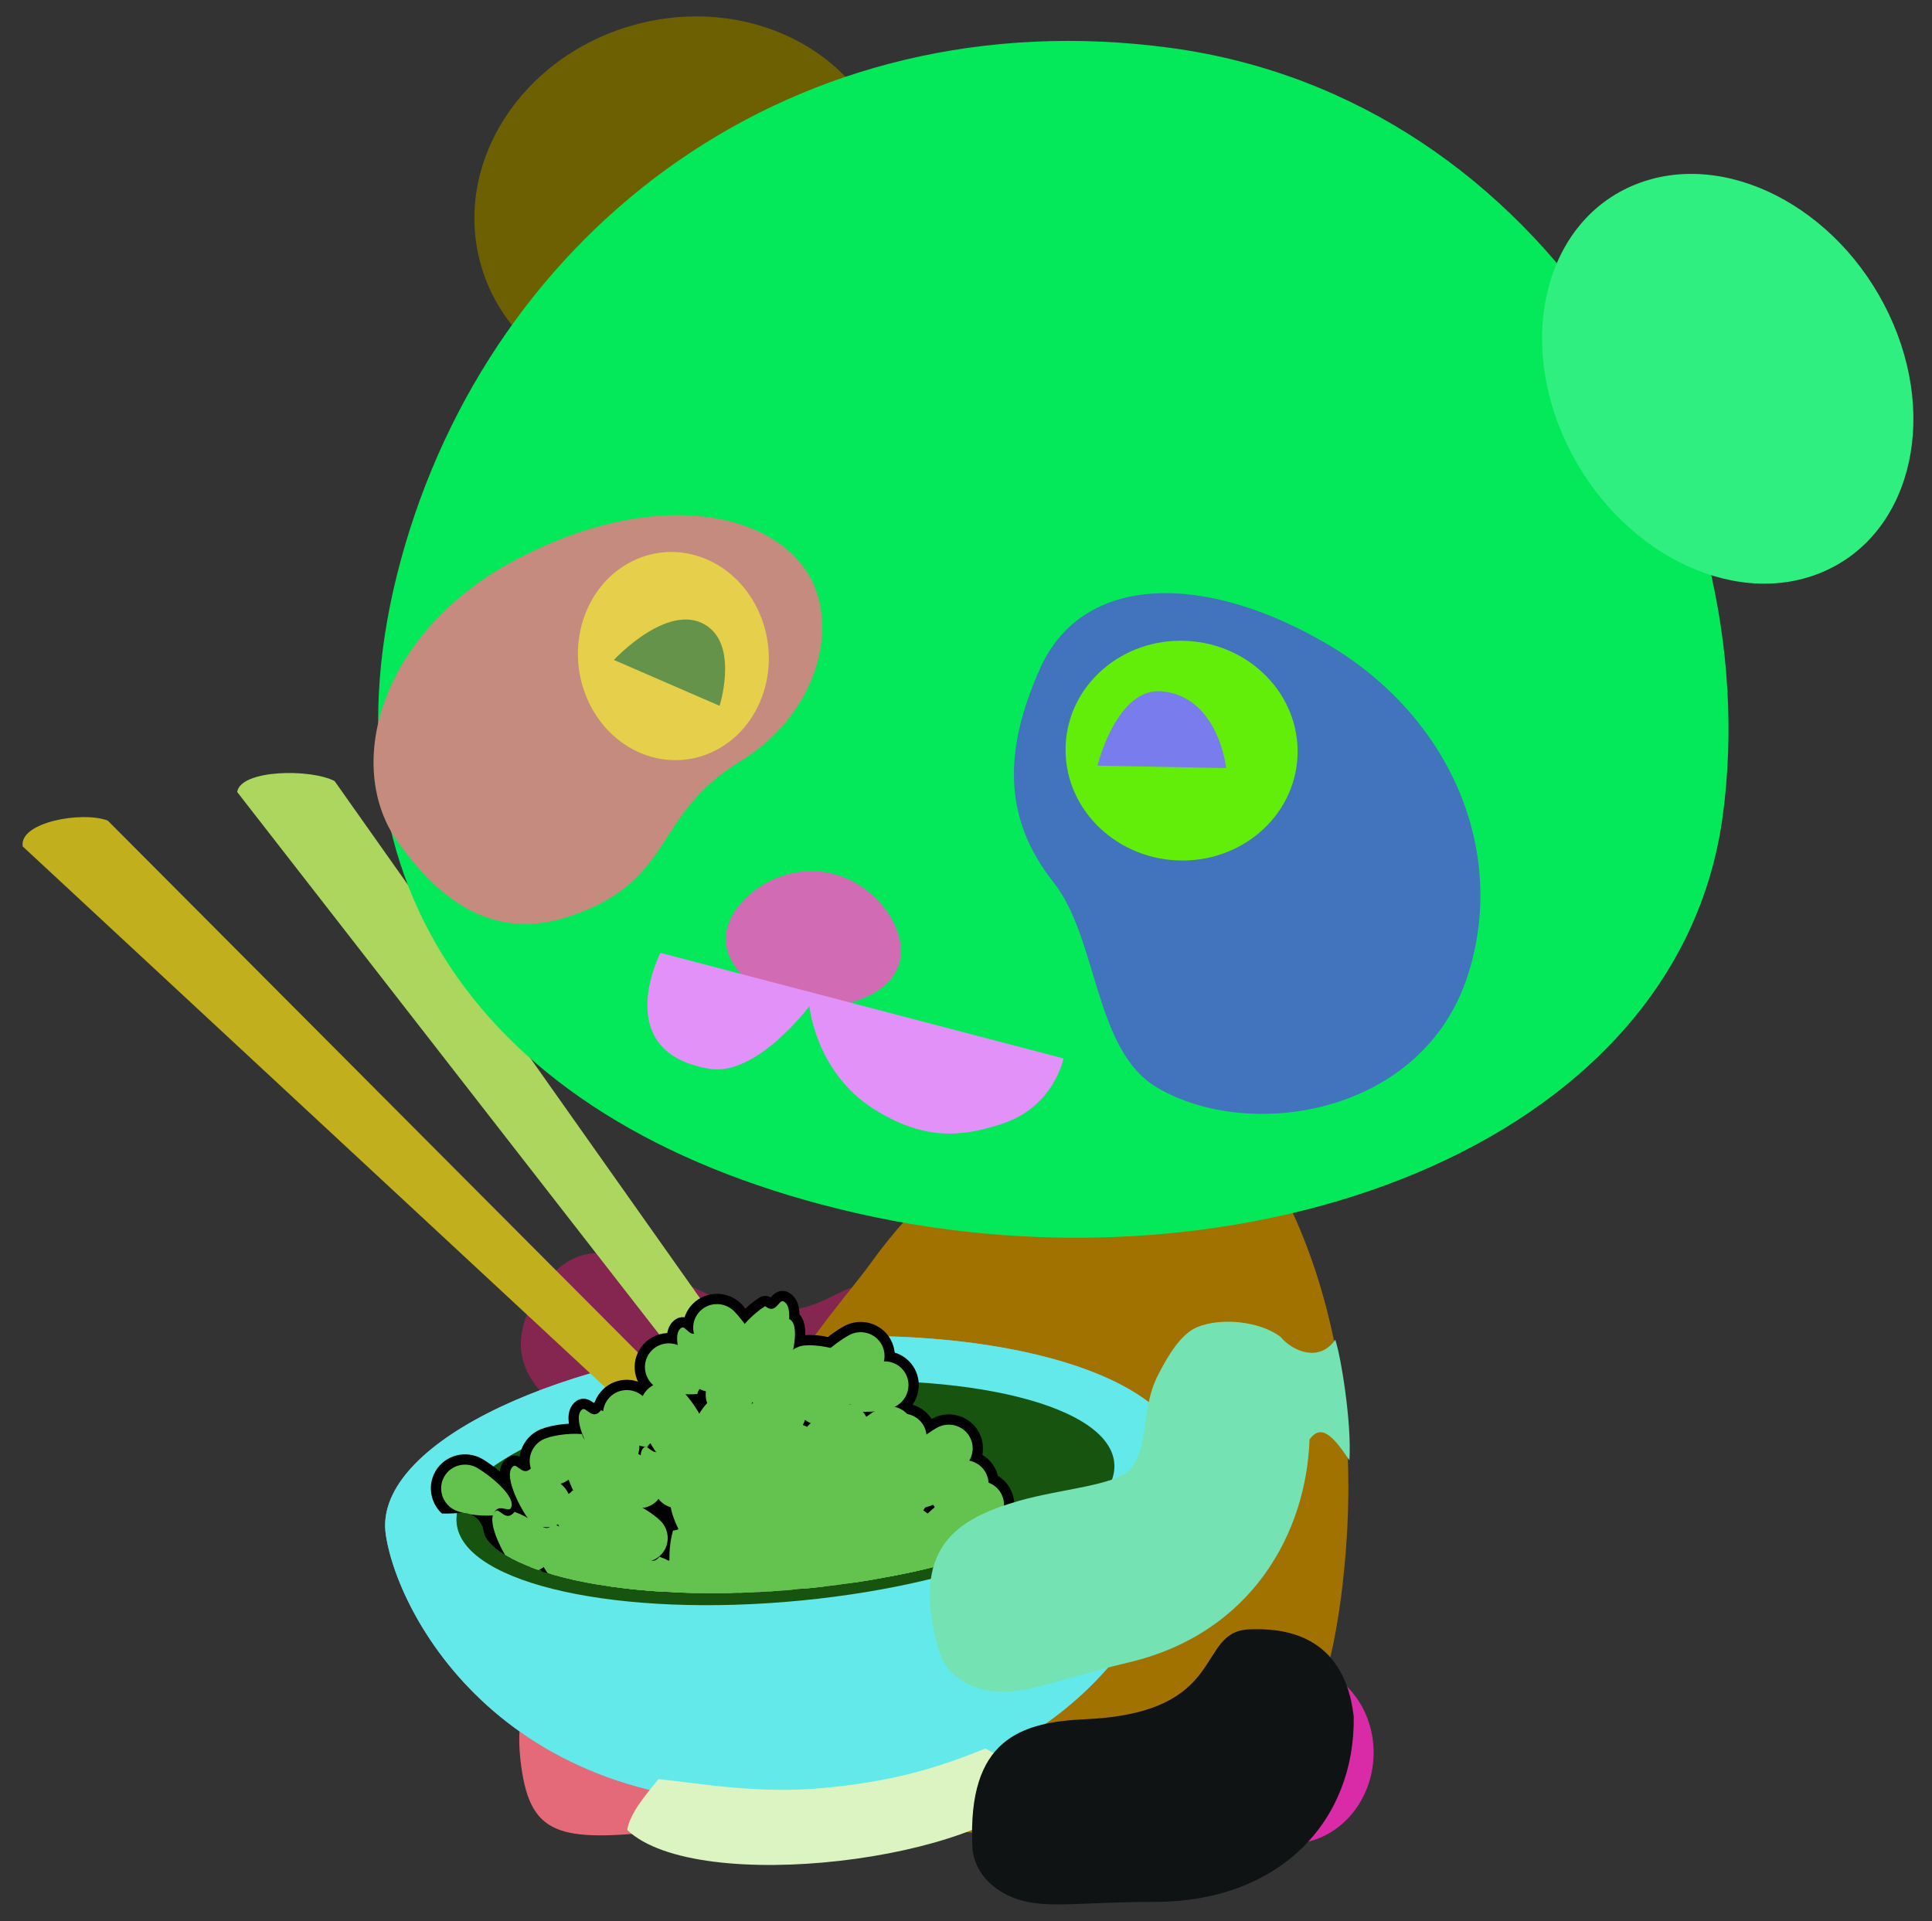 <?xml version="1.0" standalone="no"?>
<svg xmlns:inkscape="http://www.inkscape.org/namespaces/inkscape" xmlns:rdf="http://www.w3.org/1999/02/22-rdf-syntax-ns#" xmlns="http://www.w3.org/2000/svg" xmlns:sodipodi="http://sodipodi.sourceforge.net/DTD/sodipodi-0.dtd" xmlns:cc="http://creativecommons.org/ns#" xmlns:xlink="http://www.w3.org/1999/xlink" xmlns:dc="http://purl.org/dc/elements/1.1/" xmlns:svg="http://www.w3.org/2000/svg" xmlns:ns1="http://sozi.baierouge.fr" id="svg2" sodipodi:modified="true" viewBox="0 0 469.23 466.62" sodipodi:version="0.32" version="1.1" inkscape:output_extension="org.inkscape.output.svg.inkscape" inkscape:version="0.48.0 r9654" sodipodi:docname="gohanpan.svg">
	  <rect x="0" y="0" width="469.23" height="466.62" fill="#333333" stroke="none"/>
	  <defs id="defs4">
	    <clipPath id="clipPath6994-53" clipPathUnits="userSpaceOnUse">
	      <path id="path6996-43" sodipodi:nodetypes="sssss" style="fill:#d58a3b" inkscape:connector-curvature="0" d="m-513.09 315.6c0 29.22-23.789 103.46-92.827 103.89-71.879 0.452-90.903-74.67-90.903-103.89s41.129-52.907 91.865-52.907 91.865 23.687 91.865 52.907z"/>
	    </clipPath>
	    <clipPath id="clipPath21287" clipPathUnits="userSpaceOnUse">
	      <path id="path21289" style="fill:#49193e" inkscape:connector-curvature="0" d="m-693.4-440.66c13.047-1.274 27.825 7.385 41.138 18.127 6.657 5.371 12.887 11.133 18.439 16.073 5.552 4.94 10.177 9.04 14.889 11.379 5.339 2.65 7.606 5.352 7.959 7.735 0.298 2.011-0.592 4.435-3.599 7.398s-7.993 6.137-14.523 9.055c-13.06 5.836-32.181 10.65-53.759 12.756-21.578 2.106-41.532 1.106-55.922-2.051-7.195-1.578-12.965-3.704-16.751-6.003-3.786-2.299-5.357-4.483-5.655-6.494a4.735 4.277 7.643 0 0 -5.118 -3.821c-8.405 0.468-13.959-0.321-16.697-1.431s-2.856-1.575-2.859-3.27c-0.003-1.695 1.244-4.922 4.06-8.677 2.816-3.755 7.008-8.063 12.154-12.45 20.586-17.55 56.619-36.412 76.244-38.327z"/>
	    </clipPath>
	    <radialGradient id="radialGradient9537" gradientUnits="userSpaceOnUse" cy="214.56" cx="71.72" gradientTransform="matrix(1.103 1.595 -1.288 1.347 471.85 -222.8)" r="97.161" inkscape:collect="always">
	      <stop id="stop4076" style="stop-color:#ffffff" offset="0"/>
	      <stop id="stop4084" style="stop-color:#fbfbfb" offset="0.18"/>
	      <stop id="stop4088" style="stop-color:#cbcbcb" offset=".381"/>
	      <stop id="stop4086" style="stop-color:#a7a7a7" offset=".5"/>
	      <stop id="stop4082" style="stop-color:#aaaaaa" offset=".571"/>
	      <stop id="stop4078" style="stop-color:#ffffff" offset="1"/>
	    </radialGradient>
	    <radialGradient id="radialGradient9539" gradientUnits="userSpaceOnUse" cy="431.96" cx="-620.14" gradientTransform="matrix(1.155 .265 -.178 .775 177.15 257.98)" r="128.44" inkscape:collect="always">
	      <stop id="stop6971-9" style="stop-color:#daf5dd" offset="0"/>
	      <stop id="stop6979-1" style="stop-color:#daf5dd" offset=".184"/>
	      <stop id="stop6977-5" style="stop-color:#8cdf97" offset=".426"/>
	      <stop id="stop6981-4" style="stop-color:#65d474" offset=".708"/>
	      <stop id="stop6973-0" style="stop-color:#289236" offset="1"/>
	    </radialGradient>
	    <linearGradient id="linearGradient9541" y2="368.64" gradientUnits="userSpaceOnUse" x2="-388.93" gradientTransform="matrix(.837 0 0 1 -120.37 -98.991)" y1="368.64" x1="-496.53" inkscape:collect="always">
	      <stop id="stop7028-1" style="stop-color:#daf5dd" offset="0"/>
	      <stop id="stop7030-2" style="stop-color:#daf5dd" offset=".247"/>
	      <stop id="stop7032-3" style="stop-color:#8cdf97" offset=".426"/>
	      <stop id="stop7034-7" style="stop-color:#65d474" offset=".613"/>
	      <stop id="stop7036-7" style="stop-color:#289236" offset="1"/>
	    </linearGradient>
	    <radialGradient id="radialGradient9543" gradientUnits="userSpaceOnUse" cy="111.55" cx="-587.01" gradientTransform="matrix(1.258 -.07 .029 .424 149.62 43.771)" r="94.498" inkscape:collect="always">
	      <stop id="stop7109-3" style="stop-color:#daf5dd" offset="0"/>
	      <stop id="stop7111-9" style="stop-color:#daf5dd" offset=".149"/>
	      <stop id="stop7113-15" style="stop-color:#8cdf97" offset=".449"/>
	      <stop id="stop7115-8" style="stop-color:#65d474" offset=".642"/>
	      <stop id="stop7117-8" style="stop-color:#289236" offset="1"/>
	    </radialGradient>
	    <linearGradient id="linearGradient9545" y2="194.16" gradientUnits="userSpaceOnUse" x2="-218.08" gradientTransform="matrix(1.503 .52 -.514 1.486 227.08 5.218)" y1="187.91" x1="-208.58" inkscape:collect="always">
	      <stop id="stop6655" style="stop-color:#ffe1e8" offset="0"/>
	      <stop id="stop6663" style="stop-color:#ff8da8" offset=".486"/>
	      <stop id="stop6661" style="stop-color:#ff8da8" offset=".701"/>
	      <stop id="stop6657" style="stop-color:#da1443" offset="1"/>
	    </linearGradient>
	    <linearGradient id="linearGradient9547" y2="194.16" gradientUnits="userSpaceOnUse" x2="-218.08" gradientTransform="matrix(1.576 .21 -.208 1.559 163.09 -68.839)" y1="187.91" x1="-208.58" inkscape:collect="always">
	      <stop id="stop6655-6" style="stop-color:#ffe1e8" offset="0"/>
	      <stop id="stop6663-5" style="stop-color:#ff8da8" offset=".486"/>
	      <stop id="stop6661-7" style="stop-color:#ff8da8" offset=".701"/>
	      <stop id="stop6657-5" style="stop-color:#da1443" offset="1"/>
	    </linearGradient>
	    <radialGradient id="radialGradient9549" gradientUnits="userSpaceOnUse" cy="-117.34" cx="-642.25" gradientTransform="matrix(1.579 0.618 -.815 2.159 108.55 300.58)" r="12.543" inkscape:collect="always">
	      <stop id="stop4104-0" style="stop-color:#ffffff" offset="0"/>
	      <stop id="stop4106-6" style="stop-color:#fbfbfb" offset="0.18"/>
	      <stop id="stop4108-8" style="stop-color:#cbcbcb" offset=".459"/>
	      <stop id="stop4110-1" style="stop-color:#a7a7a7" offset=".545"/>
	      <stop id="stop4112-9" style="stop-color:#aaaaaa" offset=".661"/>
	      <stop id="stop4114-8" style="stop-color:#ffffff" offset="1"/>
	    </radialGradient>
	    <radialGradient id="radialGradient9551" gradientUnits="userSpaceOnUse" cy="276.67" cx="121.24" gradientTransform="matrix(-1.112 2.303 -2.567 -1.24 909.62 81.277)" r="167.98" inkscape:collect="always">
	      <stop id="stop4104" style="stop-color:#ffffff" offset="0"/>
	      <stop id="stop4106" style="stop-color:#fbfbfb" offset="0.18"/>
	      <stop id="stop4108" style="stop-color:#cbcbcb" offset=".45"/>
	      <stop id="stop4110" style="stop-color:#a7a7a7" offset=".545"/>
	      <stop id="stop4112" style="stop-color:#aaaaaa" offset=".661"/>
	      <stop id="stop4114" style="stop-color:#ffffff" offset="1"/>
	    </radialGradient>
	  </defs>
	  <sodipodi:namedview id="base" fit-margin-left="0" inkscape:zoom="1.1037872" borderopacity="1.0" inkscape:current-layer="g4634" inkscape:cx="268.6007" inkscape:cy="216.51654" inkscape:window-maximized="1" showgrid="false" fit-margin-right="0" inkscape:guide-bbox="true" showguides="true" bordercolor="#666666" inkscape:window-x="-8" guidetolerance="10" objecttolerance="10" inkscape:window-y="-8" fit-margin-bottom="0" inkscape:window-width="1280" inkscape:pageopacity="0.0" inkscape:pageshadow="2" pagecolor="#ffffff" gridtolerance="10000" inkscape:document-units="px" inkscape:window-height="747" fit-margin-top="0"/>
	  <g id="layer1" inkscape:label="Layer 1" inkscape:groupmode="layer" transform="translate(-27.94 -384.36)">
	    <g id="g4634" transform="translate(-23.087 557.93)">
	      <g id="g9196" inkscape:export-ydpi="72" inkscape:export-xdpi="72" inkscape:export-filename="D:\inkscapedate\panda\gohanpan.png">
	        <path id="path3133-6-4-6-2-7" style="fill:#842650" sodipodi:nodetypes="cssssc" inkscape:connector-curvature="0" d="m273.56 172.25c-14.394 20.584-39.058 22.781-65.624 8.165-11.205-6.164-38.754-15.607-27.944-36.791 10.214-20.015 23.479-12.635 39.171-4.657 31.261 15.895 35.19-6.053 46.237 1.276 6.465 4.289 18.19 14.111 8.16 32.006z"/>
	        <path id="path3208-6" sodipodi:rx="41.844383" sodipodi:ry="38.958565" style="fill:#d92ba8" sodipodi:type="arc" d="m24.048 805.62c0 21.516-18.734 38.959-41.844 38.959s-41.844-17.442-41.844-38.959c0-21.516 18.734-38.959 41.844-38.959s41.844 17.442 41.844 38.959z" transform="matrix(.476 .029 -.034 .561 400.54 -199.06)" sodipodi:cy="805.62463" sodipodi:cx="-17.795887"/>
	        <path id="path3133-6-4-1" style="fill:#e46979" sodipodi:nodetypes="csssc" inkscape:connector-curvature="0" d="m266.21 247.9c0.417 19.137-10.687 18.472-50.61 22.915-27.96 3.112-35.594 2.36-37.997-15.47-2.754-20.435 7.054-27.374 22.933-28.809 41.398-3.741 64.304-11.08 65.673 21.364z"/>
	        <path id="path3133-6-8" style="fill:#a17200" sodipodi:nodetypes="ssssss" inkscape:connector-curvature="0" d="m377.61 206.46c-4.339 46.32-19.066 65.725-62.956 66.236-49.662 0.578-86.104-10.277-87.544-50.396-1.785-49.74 24.288-73.586 35.855-89.68 19.535-27.18 57.404-52.343 75.8-44.566 14.022 5.928 45.441 47.98 38.845 118.41z"/>
	        <g id="g7119-0" transform="matrix(1.057 -.103 0.127 .858 1221.3 -90.767)">
	          <g id="g7040-2" transform="matrix(1 0 0 .828 -467.17 78.86)">
	            <g id="g7000-4" transform="translate(115.43 -8.774)">
	              <g id="g6983-4" transform="translate(4.5 -145.34)" clip-path="url(#clipPath6994-53)">
	                <path id="path6967-3" sodipodi:rx="127.938" sodipodi:ry="117.35665" style="fill:#90a9e4" sodipodi:type="arc" d="m-422.29 419.44c0 64.814-57.28 117.36-127.94 117.36-70.658 0-127.94-52.542-127.94-117.36 0-64.814 57.28-117.36 127.94-117.36 70.658 0 127.94 52.542 127.94 117.36z" transform="translate(-48.953 -102.39)" sodipodi:cy="419.4404" sodipodi:cx="-550.22955"/>
	                <g id="g6936-36" style="opacity:.737" transform="matrix(.222 .041 .023 .196 -570.75 329.66)">
	                  <path id="path6910-76" style="fill:#dc0719" inkscape:connector-curvature="0" d="m-481.88 169.85c-29.179 8.12-47.348 36.189-39.865 62.991 7.483 26.802 37.578 41.441 66.757 33.321 29.179-8.12 47.361-36.193 39.878-62.995-7.483-26.802-37.59-41.437-66.769-33.317z"/>
	                  <path id="path6934-6" style="fill:#529810" inkscape:connector-curvature="0" d="m-383.69 173.75c-77.073 3.644-137.82 56.534-157.5 128.88-10.994 40.413-5.596 76.388 14.281 104.62 19.877 28.237 53.912 48.559 99.344 58.938 47.53 10.858 98.132 7.018 138.59-10 40.462-17.018 70.995-47.63 76.688-89.844 11.236-83.324-44.031-178.35-137.44-191.03-11.605-1.575-22.958-2.083-33.969-1.562z"/>
	                  <path id="path3133-8-5-2-1" style="fill:#739155" inkscape:connector-curvature="0" d="m-383.34 181.72c10.537-0.485 21.396-0.011 32.531 1.5 88.519 12.015 141.26 102.99 130.59 182.06-5.257 38.983-33.225 67.275-71.875 83.531s-87.767 20.053-133.69 9.562c-44.069-10.067-76.12-29.521-94.562-55.719s-23.635-59.305-13.125-97.938c18.85-69.291 76.365-119.61 150.12-123z"/>
	                  <path id="path6922-4" style="fill:#a280fb" inkscape:connector-curvature="0" d="m-171.74 242.58c-13.083-27.614-42.764-43.266-66.876-33.566-24.112 9.7-31.847 40.405-18.764 68.019s42.771 43.248 66.883 33.548c24.112-9.7 31.84-40.387 18.757-68.001z"/>
	                  <path id="path6926-8" style="fill:#e736eb" inkscape:connector-curvature="0" d="m-439.31 375.25c-5.021 0.339-9.661 2.143-13.438 4.719-5.035 3.434-8.751 8.255-9.5 13.812-0.749 5.557 1.908 10.799 6.094 14.562 4.186 3.764 9.985 6.357 16.562 7.25 6.578 0.893 12.841-0.08 17.875-2.594 5.034-2.514 9.001-6.849 9.75-12.406 0.749-5.557-1.557-11.193-5.5-15.844s-9.76-8.368-16.719-9.312c-1.74-0.236-3.451-0.3-5.125-0.188z"/>
	                  <path id="path6914-16" style="fill:#b05d18" inkscape:connector-curvature="0" d="m-475.16 288.88c-10.9 0.817-23.101 4.273-35.875 10.969-34.482 18.074-45.666 53.322-30.219 74.719 5.223 7.235 11.343 13.668 18.938 17.594 7.595 3.926 16.732 5.074 26.719 1.844 13.938-4.508 20.155-11.737 24.781-18.688 4.626-6.95 7.87-13.324 17.938-19.469 20.612-12.581 27.182-36.222 17.719-51.281-5.586-8.889-16.288-14.481-29.562-15.656-3.319-0.294-6.804-0.303-10.438-0.031z"/>
	                  <path id="path6918-5" style="fill:#75fd22" inkscape:connector-curvature="0" d="m-354.75 307.91c-13.624 0.793-25.457 7.659-31.25 20.688-8.992 20.221-9.541 39.096 3.844 55.969 4.587 5.782 7.151 15.559 10.219 25.344 3.067 9.785 6.826 19.993 16 25.438 12.405 7.362 29.5 9.019 45.25 4.5s30.288-15.636 36.188-34.031c10.284-32.07-4.667-66.555-35.719-84.906-15.337-9.064-30.908-13.793-44.531-13z"/>
	                </g>
	              </g>
	              <path id="path6734-9" d="m-508.59 170.27c0 29.22-23.789 103.46-92.827 103.89-71.879 0.452-90.903-74.67-90.903-103.89s41.129-52.907 91.865-52.907 91.865 23.687 91.865 52.907z" sodipodi:nodetypes="sssss" style="fill:#63e9ea" inkscape:connector-curvature="0"/>
	            </g>
	            <path id="path7015-6" sodipodi:nodetypes="cccscc" style="fill:#dbf4c1" inkscape:connector-curvature="0" d="m-437.93 268.02c-13.635 22.811-80.577 25.83-94.182 0.962 1.208-5.554 5.076-10.757 8.776-16.109 9.231 2.772 22.066 8.414 37.51 8.414 14.884 0 24.845-2.489 37.569-7.979 5.978 5.855 10.326 14.712 10.326 14.712z"/>
	          </g>
	          <path id="path6732-7-8" sodipodi:rx="89.460403" sodipodi:ry="32.224983" style="fill:#175410" sodipodi:type="arc" d="m-446.34 139.03c0 17.797-40.053 32.225-89.46 32.225-49.408 0-89.46-14.428-89.46-32.225s40.053-32.225 89.46-32.225c49.408 0 89.46 14.428 89.46 32.225z" transform="matrix(.844 0 0 .945 -499.93 80.449)" sodipodi:cy="139.03496" sodipodi:cx="-535.80048"/>
	        </g>
	        <g id="g6705" transform="matrix(1.081 .043 .332 .783 371.71 24.233)">
	          <path id="path5879" d="m-222.04 1.877c-4.31-3.683-20.416-2.465-23.334 4.674l61.728 233.29c3.562 7.322 11.637 5.685 11.235-2.453-0.3-0.93-49.64-235.51-49.64-235.51z" sodipodi:nodetypes="ccccc" style="fill:#add65e" inkscape:connector-curvature="0"/>
	          <path id="path5879-4" d="m-277.72 17.182c-4.956-2.753-20.499 1.643-21.939 9.22l106.88 216.36c4.946 6.468 12.535 3.258 10.523-4.638-0.47-0.854-95.464-220.94-95.464-220.94z" sodipodi:nodetypes="ccccc" style="fill:#c1af1d" inkscape:connector-curvature="0"/>
	        </g>
	        <g id="g15209" inkscape:transform-center-x="9.182625" inkscape:transform-center-y="-9.5227181" transform="translate(929.42 570.44)" clip-path="url(#clipPath21287)">
	          <g id="g9892-7" style="stroke-linejoin:round;stroke:#000000;stroke-linecap:round;stroke-width:5;fill:#000000" transform="translate(96.848 -9.8)">
	            <path id="path7563-0" sodipodi:nodetypes="sssscs" style="fill:#7f10c4" inkscape:connector-curvature="0" d="m-799.64-349.87c1.873 2.656 1.266 6.306-1.356 8.153s-6.266 1.191-8.139-1.465-5.882-10.477-3.261-12.324c0.957-0.674 2.484 2.848 4.537 0.214 3.262 1.172 7.028 3.735 8.218 5.421z"/>
	            <use id="use7580-9" style="stroke-linejoin:round;stroke:#000000;stroke-linecap:round;stroke-width:5;fill:#000000" xlink:href="#path7563-0" transform="translate(10.548 13.079)" height="420.402" width="382.501" y="0" x="0"/>
	            <use id="use7584-3" style="stroke-linejoin:round;stroke:#000000;stroke-linecap:round;stroke-width:5;fill:#000000" inkscape:transform-center-y="-35.776574" inkscape:transform-center-x="-133.41932" xlink:href="#path7563-0" transform="matrix(.982 .187 .187 -.982 82.924 -546.79)" height="420.402" width="382.501" y="0" x="0"/>
	            <use id="use7586-8" style="stroke-linejoin:round;stroke:#000000;stroke-linecap:round;stroke-width:5;fill:#000000" xlink:href="#path7563-0" transform="translate(-22.407 13.275)" height="420.402" width="382.501" y="0" x="0"/>
	            <use id="use7592-7" style="stroke-linejoin:round;stroke:#000000;stroke-linecap:round;stroke-width:5;fill:#000000" xlink:href="#path7563-0" transform="translate(-23.933 -29.448)" height="420.402" width="382.501" y="0" x="0"/>
	            <use id="use7594-3" style="stroke-linejoin:round;stroke:#000000;stroke-linecap:round;stroke-width:5;fill:#000000" xlink:href="#path7563-0" transform="translate(-14.651 14.312)" height="420.402" width="382.501" y="0" x="0"/>
	            <use id="use7598-0" style="stroke-linejoin:round;stroke:#000000;stroke-linecap:round;stroke-width:5;fill:#000000" xlink:href="#path7563-0" transform="translate(7.86 8.369)" height="420.402" width="382.501" y="0" x="0"/>
	            <use id="use7600-8" style="stroke-linejoin:round;stroke:#000000;stroke-linecap:round;stroke-width:5;fill:#000000" xlink:href="#path7563-0" transform="translate(-12.415 18.862)" height="420.402" width="382.501" y="0" x="0"/>
	            <use id="use7602-6" style="stroke-linejoin:round;stroke:#000000;stroke-linecap:round;stroke-width:5;fill:#000000" xlink:href="#path7563-0" transform="translate(-20.762 -2.865)" height="420.402" width="382.501" y="0" x="0"/>
	            <use id="use7608-8" style="stroke-linejoin:round;stroke:#000000;stroke-linecap:round;stroke-width:5;fill:#000000" inkscape:transform-center-y="-48.114121" inkscape:transform-center-x="115.71847" xlink:href="#path7563-0" transform="matrix(-.986 .164 -.164 -.986 -1663.8 -602.31)" height="420.402" width="382.501" y="0" x="0"/>
	            <use id="use7612-3" style="stroke-linejoin:round;stroke:#000000;stroke-linecap:round;stroke-width:5;fill:#000000" xlink:href="#path7563-0" transform="matrix(.897 .441 .442 -.897 113.52 -322.68)" height="420.402" width="382.501" y="0" x="0"/>
	            <use id="use7620-0" style="stroke-linejoin:round;stroke:#000000;stroke-linecap:round;stroke-width:5;fill:#000000" xlink:href="#path7563-0" transform="translate(.899 4.939)" height="420.402" width="382.501" y="0" x="0"/>
	            <use id="use7628-6" style="stroke-linejoin:round;stroke:#000000;stroke-linecap:round;stroke-width:5;fill:#000000" xlink:href="#path7563-0" transform="matrix(.897 .441 .442 -.897 118.75 -336.54)" height="420.402" width="382.501" y="0" x="0"/>
	            <use id="use7632-8" style="stroke-linejoin:round;stroke:#000000;stroke-linecap:round;stroke-width:5;fill:#000000" xlink:href="#path7563-0" transform="translate(-7.098 19.084)" height="420.402" width="382.501" y="0" x="0"/>
	            <use id="use7644-5" style="stroke-linejoin:round;stroke:#000000;stroke-linecap:round;stroke-width:5;fill:#000000" xlink:href="#path7563-0" transform="translate(1.418 13.853)" height="420.402" width="382.501" y="0" x="0"/>
	            <use id="use7646-3" style="stroke-linejoin:round;stroke:#000000;stroke-linecap:round;stroke-width:5;fill:#000000" xlink:href="#path7563-0" transform="matrix(-.977 .213 .213 .977 -1503 102.24)" height="420.402" width="382.501" y="0" x="0"/>
	            <use id="use7660-9" style="stroke-linejoin:round;stroke:#000000;stroke-linecap:round;stroke-width:5;fill:#000000" xlink:href="#path7563-0" transform="translate(-31.099 -5.949)" height="420.402" width="382.501" y="0" x="0"/>
	            <use id="use7664-8" style="stroke-linejoin:round;stroke:#000000;stroke-linecap:round;stroke-width:5;fill:#000000" xlink:href="#path7563-0" transform="translate(-38.144 -22.587)" height="420.402" width="382.501" y="0" x="0"/>
	            <use id="use7670-6" style="stroke-linejoin:round;stroke:#000000;stroke-linecap:round;stroke-width:5;fill:#000000" xlink:href="#path7563-0" transform="translate(-26.427 12.201)" height="420.402" width="382.501" y="0" x="0"/>
	            <use id="use7672-0" style="stroke-linejoin:round;stroke:#000000;stroke-linecap:round;stroke-width:5;fill:#000000" xlink:href="#path7563-0" transform="translate(-21.414 -36.378)" height="420.402" width="382.501" y="0" x="0"/>
	            <use id="use7674-5" style="stroke-linejoin:round;stroke:#000000;stroke-linecap:round;stroke-width:5;fill:#000000" xlink:href="#path7563-0" transform="translate(-24.605 -24.963)" height="420.402" width="382.501" y="0" x="0"/>
	            <use id="use7676-6" style="stroke-linejoin:round;stroke:#000000;stroke-linecap:round;stroke-width:5;fill:#000000" xlink:href="#path7563-0" transform="translate(9.967 -21.59)" height="420.402" width="382.501" y="0" x="0"/>
	            <use id="use7682-3" style="stroke-linejoin:round;stroke:#000000;stroke-linecap:round;stroke-width:5;fill:#000000" xlink:href="#path7563-0" transform="translate(20.337 -21.356)" height="420.402" width="382.501" y="0" x="0"/>
	            <use id="use7688-8" style="stroke-linejoin:round;stroke:#000000;stroke-linecap:round;stroke-width:5;fill:#000000" xlink:href="#path7563-0" transform="translate(8.616 3.613)" height="420.402" width="382.501" y="0" x="0"/>
	            <use id="use7690-9" style="stroke-linejoin:round;stroke:#000000;stroke-linecap:round;stroke-width:5;fill:#000000" xlink:href="#path7563-0" transform="translate(-29.381 -3.406)" height="420.402" width="382.501" y="0" x="0"/>
	            <use id="use7692-6" style="stroke-linejoin:round;stroke:#000000;stroke-linecap:round;stroke-width:5;fill:#000000" xlink:href="#path7563-0" transform="translate(-29.376 6.517)" height="420.402" width="382.501" y="0" x="0"/>
	            <use id="use7696-0" style="stroke-linejoin:round;stroke:#000000;stroke-linecap:round;stroke-width:5;fill:#000000" xlink:href="#path7563-0" transform="translate(-16.067 16.154)" height="420.402" width="382.501" y="0" x="0"/>
	            <use id="use7702-5" style="stroke-linejoin:round;stroke:#000000;stroke-linecap:round;stroke-width:5;fill:#000000" xlink:href="#path7563-0" transform="translate(-8.502 13.079)" height="420.402" width="382.501" y="0" x="0"/>
	            <use id="use7704-9" style="stroke-linejoin:round;stroke:#000000;stroke-linecap:round;stroke-width:5;fill:#000000" inkscape:transform-center-y="-50.908524" inkscape:transform-center-x="-122.85428" xlink:href="#path7563-0" transform="matrix(.982 .187 .187 -.982 72.359 -561.92)" height="420.402" width="382.501" y="0" x="0"/>
	            <use id="use7708-9" style="stroke-linejoin:round;stroke:#000000;stroke-linecap:round;stroke-width:5;fill:#000000" inkscape:transform-center-y="-37.901464" inkscape:transform-center-x="-118.96195" xlink:href="#path7563-0" transform="matrix(.982 .187 .187 -.982 68.466 -548.92)" height="420.402" width="382.501" y="0" x="0"/>
	            <use id="use7718-1" style="stroke-linejoin:round;stroke:#000000;stroke-linecap:round;stroke-width:5;fill:#000000" xlink:href="#path7563-0" transform="matrix(.897 .441 .442 -.897 118.65 -341.14)" height="420.402" width="382.501" y="0" x="0"/>
	            <use id="use7728-7" style="stroke-linejoin:round;stroke:#000000;stroke-linecap:round;stroke-width:5;fill:#000000" xlink:href="#path7563-0" transform="matrix(.897 .441 .442 -.897 92.518 -338.66)" height="420.402" width="382.501" y="0" x="0"/>
	            <use id="use7738-5" style="stroke-linejoin:round;stroke:#000000;stroke-linecap:round;stroke-width:5;fill:#000000" xlink:href="#path7563-0" transform="matrix(-.907 .42 -.421 -.907 -1688.2 -378.55)" height="420.402" width="382.501" y="0" x="0"/>
	            <use id="use7746-4" style="stroke-linejoin:round;stroke:#000000;stroke-linecap:round;stroke-width:5;fill:#000000" xlink:href="#path7563-0" transform="matrix(-.784 .62 .621 .784 -1171.2 419.68)" height="420.402" width="382.501" y="0" x="0"/>
	            <use id="use7748-8" style="stroke-linejoin:round;stroke:#000000;stroke-linecap:round;stroke-width:5;fill:#000000" xlink:href="#path7563-0" transform="matrix(.897 .441 .442 -.897 114.36 -322.76)" height="420.402" width="382.501" y="0" x="0"/>
	            <use id="use7750-8" style="stroke-linejoin:round;stroke:#000000;stroke-linecap:round;stroke-width:5;fill:#000000" inkscape:transform-center-y="77.751123" inkscape:transform-center-x="-12.975641" xlink:href="#path7563-0" transform="matrix(-.591 .806 .807 .591 -983.41 486.01)" height="420.402" width="382.501" y="0" x="0"/>
	            <use id="use7752-4" style="stroke-linejoin:round;stroke:#000000;stroke-linecap:round;stroke-width:5;fill:#000000" inkscape:transform-center-y="-46.936654" inkscape:transform-center-x="-130.06458" xlink:href="#path7563-0" transform="matrix(.982 .187 .187 -.982 79.569 -557.95)" height="420.402" width="382.501" y="0" x="0"/>
	            <use id="use7762-1" style="stroke-linejoin:round;stroke:#000000;stroke-linecap:round;stroke-width:5;fill:#000000" xlink:href="#path7563-0" transform="matrix(-.977 .213 .213 .977 -1501.6 106.54)" height="420.402" width="382.501" y="0" x="0"/>
	            <use id="use7772-1" style="stroke-linejoin:round;stroke:#000000;stroke-linecap:round;stroke-width:5;fill:#000000" inkscape:transform-center-y="67.596723" inkscape:transform-center-x="-1.8933059" xlink:href="#path7563-0" transform="matrix(-.885 .465 .465 .885 -1350.2 302.92)" height="420.402" width="382.501" y="0" x="0"/>
	            <use id="use7778-7" style="stroke-linejoin:round;stroke:#000000;stroke-linecap:round;stroke-width:5;fill:#000000" xlink:href="#path7563-0" transform="translate(-26.149 11.677)" height="420.402" width="382.501" y="0" x="0"/>
	            <use id="use7790-0" style="stroke-linejoin:round;stroke:#000000;stroke-linecap:round;stroke-width:5;fill:#000000" xlink:href="#path7563-0" transform="translate(1.478 -17.183)" height="420.402" width="382.501" y="0" x="0"/>
	            <use id="use7796-2" style="stroke-linejoin:round;stroke:#000000;stroke-linecap:round;stroke-width:5;fill:#000000" xlink:href="#path7563-0" transform="translate(-25.331 -11.202)" height="420.402" width="382.501" y="0" x="0"/>
	            <use id="use7798-5" style="stroke-linejoin:round;stroke:#000000;stroke-linecap:round;stroke-width:5;fill:#000000" xlink:href="#path7563-0" transform="translate(-21.244 -18.986)" height="420.402" width="382.501" y="0" x="0"/>
	            <use id="use7802-6" style="stroke-linejoin:round;stroke:#000000;stroke-linecap:round;stroke-width:5;fill:#000000" inkscape:transform-center-y="-54.886744" inkscape:transform-center-x="-122.48476" xlink:href="#path7563-0" transform="matrix(.982 .187 .187 -.982 71.989 -565.9)" height="420.402" width="382.501" y="0" x="0"/>
	            <use id="use7808-8" style="stroke-linejoin:round;stroke:#000000;stroke-linecap:round;stroke-width:5;fill:#000000" xlink:href="#path7563-0" transform="translate(-14.521 -14.154)" height="420.402" width="382.501" y="0" x="0"/>
	            <use id="use7812-8" style="stroke-linejoin:round;stroke:#000000;stroke-linecap:round;stroke-width:5;fill:#000000" xlink:href="#path7563-0" transform="translate(22.897 -.766)" height="420.402" width="382.501" y="0" x="0"/>
	            <use id="use7814-0" style="stroke-linejoin:round;stroke:#000000;stroke-linecap:round;stroke-width:5;fill:#000000" xlink:href="#path7563-0" transform="matrix(.897 .441 .442 -.897 98.333 -334.66)" height="420.402" width="382.501" y="0" x="0"/>
	            <use id="use7818-5" style="stroke-linejoin:round;stroke:#000000;stroke-linecap:round;stroke-width:5;fill:#000000" inkscape:transform-center-y="-47.303948" inkscape:transform-center-x="119.11437" xlink:href="#path7563-0" transform="matrix(-.986 .164 -.164 -.986 -1672.9 -600.48)" height="420.402" width="382.501" y="0" x="0"/>
	            <use id="use7822-3" style="stroke-linejoin:round;stroke:#000000;stroke-linecap:round;stroke-width:5;fill:#000000" xlink:href="#path7563-0" transform="matrix(.897 .441 .442 -.897 125.83 -312.1)" height="420.402" width="382.501" y="0" x="0"/>
	            <use id="use7826-4" style="stroke-linejoin:round;stroke:#000000;stroke-linecap:round;stroke-width:5;fill:#000000" xlink:href="#path7563-0" transform="translate(22.139 5.83)" height="420.402" width="382.501" y="0" x="0"/>
	            <use id="use7830-3" style="stroke-linejoin:round;stroke:#000000;stroke-linecap:round;stroke-width:5;fill:#000000" xlink:href="#path7563-0" transform="matrix(.897 .441 .442 -.897 104.6 -343.52)" height="420.402" width="382.501" y="0" x="0"/>
	            <use id="use7832-7" style="stroke-linejoin:round;stroke:#000000;stroke-linecap:round;stroke-width:5;fill:#000000" xlink:href="#path7563-0" transform="matrix(.897 .441 .442 -.897 125.93 -312.49)" height="420.402" width="382.501" y="0" x="0"/>
	            <use id="use7836-5" style="stroke-linejoin:round;stroke:#000000;stroke-linecap:round;stroke-width:5;fill:#000000" xlink:href="#path7563-0" transform="matrix(-.907 -.42 -.421 .907 -1716.2 -402.93)" height="420.402" width="382.501" y="0" x="0"/>
	            <use id="use7842-6" style="stroke-linejoin:round;stroke:#000000;stroke-linecap:round;stroke-width:5;fill:#000000" inkscape:transform-center-y="85.480225" inkscape:transform-center-x="-11.569443" xlink:href="#path7563-0" transform="matrix(-.591 .806 .807 .591 -984.81 493.74)" height="420.402" width="382.501" y="0" x="0"/>
	            <use id="use7844-0" style="stroke-linejoin:round;stroke:#000000;stroke-linecap:round;stroke-width:5;fill:#000000" xlink:href="#path7563-0" transform="matrix(.897 .441 .442 -.897 114.24 -353.82)" height="420.402" width="382.501" y="0" x="0"/>
	            <use id="use7846-6" style="stroke-linejoin:round;stroke:#000000;stroke-linecap:round;stroke-width:5;fill:#000000" xlink:href="#path7563-0" transform="matrix(.897 .441 .442 -.897 108.42 -360.9)" height="420.402" width="382.501" y="0" x="0"/>
	            <use id="use7876-1" style="stroke-linejoin:round;stroke:#000000;stroke-linecap:round;stroke-width:5;fill:#000000" xlink:href="#path7563-0" transform="matrix(-.977 .213 .213 .977 -1497.4 118.98)" height="420.402" width="382.501" y="0" x="0"/>
	            <use id="use7892-0" style="stroke-linejoin:round;stroke:#000000;stroke-linecap:round;stroke-width:131.18;fill:#000000" xlink:href="#path7563-0" transform="matrix(.038 0 0 .038 -776.82 -364.05)" height="420.402" width="382.501" y="0" x="0"/>
	            <use id="use7896-9" style="stroke-linejoin:round;stroke:#000000;stroke-linecap:round;stroke-width:5;fill:#000000" xlink:href="#path7563-0" transform="translate(.827 -15.868)" height="420.402" width="382.501" y="0" x="0"/>
	            <use id="use7898-8" style="stroke-linejoin:round;stroke:#000000;stroke-linecap:round;stroke-width:5;fill:#000000" xlink:href="#path7563-0" transform="translate(-1.745 9.733)" height="420.402" width="382.501" y="0" x="0"/>
	            <use id="use7902-7" style="stroke-linejoin:round;stroke:#000000;stroke-linecap:round;stroke-width:5;fill:#000000" xlink:href="#path7563-0" transform="translate(-2.377 -37.018)" height="420.402" width="382.501" y="0" x="0"/>
	            <use id="use7908-9" style="stroke-linejoin:round;stroke:#000000;stroke-linecap:round;stroke-width:5;fill:#000000" xlink:href="#path7563-0" transform="translate(22.897 -12.046)" height="420.402" width="382.501" y="0" x="0"/>
	            <use id="use7912-5" style="stroke-linejoin:round;stroke:#000000;stroke-linecap:round;stroke-width:5;fill:#000000" xlink:href="#path7563-0" transform="translate(2.16 -21.855)" height="420.402" width="382.501" y="0" x="0"/>
	            <use id="use7914-3" style="stroke-linejoin:round;stroke:#000000;stroke-linecap:round;stroke-width:5;fill:#000000" xlink:href="#path7563-0" transform="translate(11.164 -7.02)" height="420.402" width="382.501" y="0" x="0"/>
	            <use id="use7922-7" style="stroke-linejoin:round;stroke:#000000;stroke-linecap:round;stroke-width:5;fill:#000000" xlink:href="#path7563-0" transform="translate(3.614 -28.476)" height="420.402" width="382.501" y="0" x="0"/>
	            <use id="use7924-1" style="stroke-linejoin:round;stroke:#000000;stroke-linecap:round;stroke-width:5;fill:#000000" xlink:href="#path7563-0" transform="translate(17.785 -9.987)" height="420.402" width="382.501" y="0" x="0"/>
	            <use id="use7928-1" style="stroke-linejoin:round;stroke:#000000;stroke-linecap:round;stroke-width:5;fill:#000000" inkscape:transform-center-y="-54.763694" inkscape:transform-center-x="-131.44633" xlink:href="#path7563-0" transform="matrix(.982 .187 .187 -.982 80.951 -565.78)" height="420.402" width="382.501" y="0" x="0"/>
	            <use id="use7930-7" style="stroke-linejoin:round;stroke:#000000;stroke-linecap:round;stroke-width:5;fill:#000000" xlink:href="#path7563-0" transform="translate(37.702 -8.16)" height="420.402" width="382.501" y="0" x="0"/>
	            <use id="use7932-3" style="stroke-linejoin:round;stroke:#000000;stroke-linecap:round;stroke-width:5;fill:#000000" xlink:href="#path7563-0" transform="translate(38.278 -6.762)" height="420.402" width="382.501" y="0" x="0"/>
	            <use id="use7946-1" style="stroke-linejoin:round;stroke:#000000;stroke-linecap:round;stroke-width:5;fill:#000000" xlink:href="#path7563-0" transform="matrix(.897 .441 .442 -.897 108.59 -333.41)" height="420.402" width="382.501" y="0" x="0"/>
	            <use id="use7948-6" style="stroke-linejoin:round;stroke:#000000;stroke-linecap:round;stroke-width:5;fill:#000000" xlink:href="#path7563-0" transform="matrix(.897 .441 .442 -.897 137.44 -324.72)" height="420.402" width="382.501" y="0" x="0"/>
	            <use id="use7952-9" style="stroke-linejoin:round;stroke:#000000;stroke-linecap:round;stroke-width:5;fill:#000000" xlink:href="#path7563-0" transform="matrix(.897 .441 .442 -.897 108.04 -334.48)" height="420.402" width="382.501" y="0" x="0"/>
	            <use id="use7966-1" style="stroke-linejoin:round;stroke:#000000;stroke-linecap:round;stroke-width:5;fill:#000000" xlink:href="#path7563-0" transform="matrix(-.907 .42 -.421 -.907 -1684.1 -361.98)" height="420.402" width="382.501" y="0" x="0"/>
	            <use id="use7968-4" style="stroke-linejoin:round;stroke:#000000;stroke-linecap:round;stroke-width:5;fill:#000000" inkscape:transform-center-y="75.549461" inkscape:transform-center-x="-4.7061059" xlink:href="#path7563-0" transform="matrix(-.885 .465 .465 .885 -1347.4 310.87)" height="420.402" width="382.501" y="0" x="0"/>
	            <use id="use7984-2" style="stroke-linejoin:round;stroke:#000000;stroke-linecap:round;stroke-width:5;fill:#000000" xlink:href="#path7563-0" transform="matrix(-.784 .62 .621 .784 -1179.5 410.79)" height="420.402" width="382.501" y="0" x="0"/>
	            <use id="use8012-7" style="stroke-linejoin:round;stroke:#000000;stroke-linecap:round;stroke-width:5;fill:#000000" xlink:href="#path7563-0" transform="translate(-38.383 1.537)" height="420.402" width="382.501" y="0" x="0"/>
	            <use id="use8014-0" style="stroke-linejoin:round;stroke:#000000;stroke-linecap:round;stroke-width:5;fill:#000000" xlink:href="#path7563-0" transform="translate(-6.364 -27.192)" height="420.402" width="382.501" y="0" x="0"/>
	            <use id="use8018-8" style="stroke-linejoin:round;stroke:#000000;stroke-linecap:round;stroke-width:5;fill:#000000" xlink:href="#path7563-0" transform="translate(-23.894 -13.457)" height="420.402" width="382.501" y="0" x="0"/>
	            <use id="use8020-6" style="stroke-linejoin:round;stroke:#000000;stroke-linecap:round;stroke-width:5;fill:#000000" xlink:href="#path7563-0" transform="translate(1.912 6.883)" height="420.402" width="382.501" y="0" x="0"/>
	            <use id="use8026-4" style="stroke-linejoin:round;stroke:#000000;stroke-linecap:round;stroke-width:5;fill:#000000" xlink:href="#path7563-0" transform="translate(-15.53 -27.238)" height="420.402" width="382.501" y="0" x="0"/>
	            <use id="use8028-9" style="stroke-linejoin:round;stroke:#000000;stroke-linecap:round;stroke-width:5;fill:#000000" xlink:href="#path7563-0" transform="translate(-9.623 6.057)" height="420.402" width="382.501" y="0" x="0"/>
	            <use id="use8032-7" style="stroke-linejoin:round;stroke:#000000;stroke-linecap:round;stroke-width:5;fill:#000000" xlink:href="#path7563-0" transform="translate(12.698 -4.951)" height="420.402" width="382.501" y="0" x="0"/>
	            <use id="use8036-0" style="stroke-linejoin:round;stroke:#000000;stroke-linecap:round;stroke-width:5;fill:#000000" xlink:href="#path7563-0" transform="translate(-33.023 -8.769)" height="420.402" width="382.501" y="0" x="0"/>
	            <use id="use8038-1" style="stroke-linejoin:round;stroke:#000000;stroke-linecap:round;stroke-width:5;fill:#000000" xlink:href="#path7563-0" transform="translate(33.861 4.205)" height="420.402" width="382.501" y="0" x="0"/>
	            <use id="use8040-3" style="stroke-linejoin:round;stroke:#000000;stroke-linecap:round;stroke-width:5;fill:#000000" xlink:href="#path7563-0" transform="translate(-1.116 19.557)" height="420.402" width="382.501" y="0" x="0"/>
	            <use id="use8042-1" style="stroke-linejoin:round;stroke:#000000;stroke-linecap:round;stroke-width:5;fill:#000000" xlink:href="#path7563-0" transform="translate(-13.991 9.315)" height="420.402" width="382.501" y="0" x="0"/>
	            <use id="use8044-1" style="stroke-linejoin:round;stroke:#000000;stroke-linecap:round;stroke-width:5;fill:#000000" xlink:href="#path7563-0" transform="translate(-15.997 -.493)" height="420.402" width="382.501" y="0" x="0"/>
	            <use id="use8046-9" style="stroke-linejoin:round;stroke:#000000;stroke-linecap:round;stroke-width:5;fill:#000000" xlink:href="#path7563-0" transform="translate(-12.302 10.104)" height="420.402" width="382.501" y="0" x="0"/>
	            <use id="use8048-9" style="stroke-linejoin:round;stroke:#000000;stroke-linecap:round;stroke-width:5;fill:#000000" inkscape:transform-center-y="-49.454354" inkscape:transform-center-x="-135.0533" xlink:href="#path7563-0" transform="matrix(.982 .187 .187 -.982 84.558 -560.47)" height="420.402" width="382.501" y="0" x="0"/>
	            <use id="use8054-9" style="stroke-linejoin:round;stroke:#000000;stroke-linecap:round;stroke-width:5;fill:#000000" inkscape:transform-center-y="-47.417594" inkscape:transform-center-x="-128.95333" xlink:href="#path7563-0" transform="matrix(.982 .187 .187 -.982 78.458 -558.43)" height="420.402" width="382.501" y="0" x="0"/>
	            <use id="use8056-5" style="stroke-linejoin:round;stroke:#000000;stroke-linecap:round;stroke-width:5;fill:#000000" xlink:href="#path7563-0" transform="translate(-7.213 -.807)" height="420.402" width="382.501" y="0" x="0"/>
	            <use id="use8058-9" style="stroke-linejoin:round;stroke:#000000;stroke-linecap:round;stroke-width:5;fill:#000000" xlink:href="#path7563-0" transform="matrix(.897 .441 .442 -.897 133.54 -322.08)" height="420.402" width="382.501" y="0" x="0"/>
	            <use id="use8066-3" style="stroke-linejoin:round;stroke:#000000;stroke-linecap:round;stroke-width:5;fill:#000000" xlink:href="#path7563-0" transform="translate(.496 11.072)" height="420.402" width="382.501" y="0" x="0"/>
	            <use id="use8068-5" style="stroke-linejoin:round;stroke:#000000;stroke-linecap:round;stroke-width:5;fill:#000000" xlink:href="#path7563-0" transform="matrix(.897 .441 .442 -.897 90.162 -338.66)" height="420.402" width="382.501" y="0" x="0"/>
	            <use id="use8070-6" style="stroke-linejoin:round;stroke:#000000;stroke-linecap:round;stroke-width:5;fill:#000000" xlink:href="#path7563-0" transform="matrix(.897 .441 .442 -.897 133.69 -307.72)" height="420.402" width="382.501" y="0" x="0"/>
	            <use id="use8072-1" style="stroke-linejoin:round;stroke:#000000;stroke-linecap:round;stroke-width:5;fill:#000000" xlink:href="#path7563-0" transform="matrix(.897 .441 .442 -.897 92.947 -330.91)" height="420.402" width="382.501" y="0" x="0"/>
	            <use id="use8074-4" style="stroke-linejoin:round;stroke:#000000;stroke-linecap:round;stroke-width:5;fill:#000000" xlink:href="#path7563-0" transform="matrix(.897 .441 .442 -.897 120.81 -331.03)" height="420.402" width="382.501" y="0" x="0"/>
	            <use id="use8076-3" style="stroke-linejoin:round;stroke:#000000;stroke-linecap:round;stroke-width:5;fill:#000000" xlink:href="#path7563-0" transform="matrix(.897 .441 .442 -.897 126.95 -311.77)" height="420.402" width="382.501" y="0" x="0"/>
	            <use id="use8080-9" style="stroke-linejoin:round;stroke:#000000;stroke-linecap:round;stroke-width:5;fill:#000000" xlink:href="#path7563-0" transform="matrix(-.784 .62 .621 .784 -1187.5 417.55)" height="420.402" width="382.501" y="0" x="0"/>
	            <use id="use8100-5" style="stroke-linejoin:round;stroke:#000000;stroke-linecap:round;stroke-width:5;fill:#000000" xlink:href="#path7563-0" transform="matrix(.995 .1 -.1 .995 -36.899 23.242)" height="420.402" width="382.501" y="0" x="0"/>
	            <use id="use8136-4" style="stroke-linejoin:round;stroke:#000000;stroke-linecap:round;stroke-width:5;fill:#000000" xlink:href="#path7563-0" transform="translate(-28.34 -16.897)" height="420.402" width="382.501" y="0" x="0"/>
	            <use id="use8138-5" style="stroke-linejoin:round;stroke:#000000;stroke-linecap:round;stroke-width:5;fill:#000000" inkscape:transform-center-y="-44.531144" inkscape:transform-center-x="-132.2126" xlink:href="#path7563-0" transform="matrix(.982 .187 .187 -.982 81.717 -555.54)" height="420.402" width="382.501" y="0" x="0"/>
	            <use id="use8154-5" style="stroke-linejoin:round;stroke:#000000;stroke-linecap:round;stroke-width:5.344;fill:#000000" xlink:href="#path7563-0" transform="matrix(.875 0 0 1 -91.56 -14.696)" height="420.402" width="382.501" y="0" x="0"/>
	            <use id="use8160-0" style="stroke-linejoin:round;stroke:#000000;stroke-linecap:round;stroke-width:5;fill:#000000" xlink:href="#path7563-0" transform="translate(4.472 18.494)" height="420.402" width="382.501" y="0" x="0"/>
	            <use id="use8164-3" style="stroke-linejoin:round;stroke:#000000;stroke-linecap:round;stroke-width:5;fill:#000000" xlink:href="#path7563-0" transform="matrix(.897 .441 .442 -.897 96.414 -329.52)" height="420.402" width="382.501" y="0" x="0"/>
	            <use id="use8168-7" style="stroke-linejoin:round;stroke:#000000;stroke-linecap:round;stroke-width:5;fill:#000000" inkscape:transform-center-y="-51.667034" inkscape:transform-center-x="-130.95116" xlink:href="#path7563-0" transform="matrix(.982 .187 .187 -.982 80.456 -562.68)" height="420.402" width="382.501" y="0" x="0"/>
	            <use id="use8172-2" style="stroke-linejoin:round;stroke:#000000;stroke-linecap:round;stroke-width:5;fill:#000000" xlink:href="#path7563-0" transform="translate(-42.416 -11.703)" height="420.402" width="382.501" y="0" x="0"/>
	            <use id="use8178-2" style="stroke-linejoin:round;stroke:#000000;stroke-linecap:round;stroke-width:5;fill:#000000" inkscape:transform-center-y="92.090123" inkscape:transform-center-x="-1.1372696" xlink:href="#path7563-0" transform="matrix(-.591 .806 .807 .591 -995.24 500.35)" height="420.402" width="382.501" y="0" x="0"/>
	            <use id="use8180-4" style="stroke-linejoin:round;stroke:#000000;stroke-linecap:round;stroke-width:5;fill:#000000" xlink:href="#path7563-0" transform="matrix(.514 -.857 .858 .514 -130.53 -853.73)" height="420.402" width="382.501" y="0" x="0"/>
	            <use id="use8184-3" style="stroke-linejoin:round;stroke:#000000;stroke-linecap:round;stroke-width:5;fill:#000000" xlink:href="#path7563-0" transform="translate(11.625 4.112)" height="420.402" width="382.501" y="0" x="0"/>
	            <use id="use8212-0" style="stroke-linejoin:round;stroke:#000000;stroke-linecap:round;stroke-width:5;fill:#000000" xlink:href="#path7563-0" transform="matrix(-.977 .213 .213 .977 -1503.2 131.1)" height="420.402" width="382.501" y="0" x="0"/>
	            <use id="use8228-5" style="stroke-linejoin:round;stroke:#000000;stroke-linecap:round;stroke-width:5;fill:#000000" xlink:href="#path7563-0" transform="matrix(-.977 .213 .213 .977 -1512.3 121.69)" height="420.402" width="382.501" y="0" x="0"/>
	            <use id="use8252-8" style="stroke-linejoin:round;stroke:#000000;stroke-linecap:round;stroke-width:5;fill:#000000" xlink:href="#path7563-0" transform="matrix(-.784 .62 .621 .784 -1174.7 410.44)" height="420.402" width="382.501" y="0" x="0"/>
	            <use id="use8264-0" style="stroke-linejoin:round;stroke:#000000;stroke-linecap:round;stroke-width:5;fill:#000000" inkscape:transform-center-y="-48.018974" inkscape:transform-center-x="-128.54156" xlink:href="#path7563-0" transform="matrix(.982 .187 .187 -.982 78.046 -559.03)" height="420.402" width="382.501" y="0" x="0"/>
	            <use id="use8266-3" style="stroke-linejoin:round;stroke:#000000;stroke-linecap:round;stroke-width:5;fill:#000000" xlink:href="#path7563-0" transform="matrix(.897 .441 .442 -.897 110.51 -336.29)" height="420.402" width="382.501" y="0" x="0"/>
	            <use id="use8270-0" style="stroke-linejoin:round;stroke:#000000;stroke-linecap:round;stroke-width:5;fill:#000000" xlink:href="#path7563-0" transform="matrix(.897 .441 .442 -.897 123.48 -330)" height="420.402" width="382.501" y="0" x="0"/>
	            <use id="use8272-6" style="stroke-linejoin:round;stroke:#000000;stroke-linecap:round;stroke-width:5;fill:#000000" xlink:href="#path7563-0" transform="matrix(.897 .441 .442 -.897 119 -326.88)" height="420.402" width="382.501" y="0" x="0"/>
	            <use id="use8276-5" style="stroke-linejoin:round;stroke:#000000;stroke-linecap:round;stroke-width:5;fill:#000000" xlink:href="#path7563-0" transform="matrix(.897 .441 .442 -.897 133.68 -329.81)" height="420.402" width="382.501" y="0" x="0"/>
	            <use id="use8280-4" style="stroke-linejoin:round;stroke:#000000;stroke-linecap:round;stroke-width:5;fill:#000000" inkscape:transform-center-y="-52.796459" inkscape:transform-center-x="130.57767" xlink:href="#path7563-0" transform="matrix(-.986 .164 -.164 -.986 -1651 -621.36)" height="420.402" width="382.501" y="0" x="0"/>
	            <use id="use8282-0" style="stroke-linejoin:round;stroke:#000000;stroke-linecap:round;stroke-width:5;fill:#000000" xlink:href="#path7563-0" transform="matrix(.897 .441 .442 -.897 128.09 -307.18)" height="420.402" width="382.501" y="0" x="0"/>
	            <use id="use8284-8" style="stroke-linejoin:round;stroke:#000000;stroke-linecap:round;stroke-width:5;fill:#000000" xlink:href="#path7563-0" transform="matrix(.897 .441 .442 -.897 115.43 -342.9)" height="420.402" width="382.501" y="0" x="0"/>
	            <use id="use8292-8" style="stroke-linejoin:round;stroke:#000000;stroke-linecap:round;stroke-width:5;fill:#000000" inkscape:transform-center-y="-8.4935283" inkscape:transform-center-x="3.0608737" xlink:href="#path7563-0" transform="matrix(-.994 .11 .11 .994 -1500.6 77.339)" height="420.402" width="382.501" y="0" x="0"/>
	            <use id="use8294-4" style="stroke-linejoin:round;stroke:#000000;stroke-linecap:round;stroke-width:5;fill:#000000" xlink:href="#path7563-0" transform="matrix(.897 .441 .442 -.897 129.83 -338.44)" height="420.402" width="382.501" y="0" x="0"/>
	            <use id="use8296-8" style="stroke-linejoin:round;stroke:#000000;stroke-linecap:round;stroke-width:5;fill:#000000" xlink:href="#path7563-0" transform="translate(39.679 -8.16)" height="420.402" width="382.501" y="0" x="0"/>
	            <use id="use8304-1" style="stroke-linejoin:round;stroke:#000000;stroke-linecap:round;stroke-width:5;fill:#000000" xlink:href="#path7563-0" transform="translate(17.479 -49.158)" height="420.402" width="382.501" y="0" x="0"/>
	            <use id="use8316-7" style="stroke-linejoin:round;stroke:#000000;stroke-linecap:round;stroke-width:5;fill:#000000" xlink:href="#path7563-0" transform="translate(41.459 -6.46)" height="420.402" width="382.501" y="0" x="0"/>
	            <use id="use8318-7" style="stroke-linejoin:round;stroke:#000000;stroke-linecap:round;stroke-width:5;fill:#000000" xlink:href="#path7563-0" transform="translate(52.154 -14.438)" height="420.402" width="382.501" y="0" x="0"/>
	            <use id="use8324-8" style="stroke-linejoin:round;stroke:#000000;stroke-linecap:round;stroke-width:5;fill:#000000" xlink:href="#path7563-0" transform="translate(-19.791 -7.563)" height="420.402" width="382.501" y="0" x="0"/>
	            <use id="use8326-0" style="stroke-linejoin:round;stroke:#000000;stroke-linecap:round;stroke-width:5;fill:#000000" xlink:href="#path7563-0" transform="translate(-6.988 -38.63)" height="420.402" width="382.501" y="0" x="0"/>
	            <use id="use8328-9" style="stroke-linejoin:round;stroke:#000000;stroke-linecap:round;stroke-width:5;fill:#000000" xlink:href="#path7563-0" transform="translate(-14.575 1.201)" height="420.402" width="382.501" y="0" x="0"/>
	            <use id="use8330-0" style="stroke-linejoin:round;stroke:#000000;stroke-linecap:round;stroke-width:5;fill:#000000" xlink:href="#path7563-0" transform="translate(9.24 -24.477)" height="420.402" width="382.501" y="0" x="0"/>
	            <use id="use8334-0" style="stroke-linejoin:round;stroke:#000000;stroke-linecap:round;stroke-width:5;fill:#000000" xlink:href="#path7563-0" transform="translate(-1.03 10.024)" height="420.402" width="382.501" y="0" x="0"/>
	            <use id="use8338-0" style="stroke-linejoin:round;stroke:#000000;stroke-linecap:round;stroke-width:5;fill:#000000" inkscape:transform-center-y="8.8161182" inkscape:transform-center-x="-59.538368" xlink:href="#path7563-0" transform="matrix(.964 .266 -0.266 .964 -147.29 196.13)" height="420.402" width="382.501" y="0" x="0"/>
	            <use id="use8344-2" style="stroke-linejoin:round;stroke:#000000;stroke-linecap:round;stroke-width:5;fill:#000000" xlink:href="#path7563-0" transform="translate(-9.492 4.308)" height="420.402" width="382.501" y="0" x="0"/>
	            <use id="use8346-0" style="stroke-linejoin:round;stroke:#000000;stroke-linecap:round;stroke-width:5;fill:#000000" xlink:href="#path7563-0" transform="matrix(-.977 .213 .213 .977 -1488.2 115.91)" height="420.402" width="382.501" y="0" x="0"/>
	            <use id="use8360-4" style="stroke-linejoin:round;stroke:#000000;stroke-linecap:round;stroke-width:5;fill:#000000" inkscape:transform-center-y="-6.4441064" inkscape:transform-center-x="15.644465" xlink:href="#path7563-0" transform="matrix(-.76 -.65 -.649 .76 -1615.5 -661.12)" height="420.402" width="382.501" y="0" x="0"/>
	            <use id="use8384-5" style="stroke-linejoin:round;stroke:#000000;stroke-linecap:round;stroke-width:5;fill:#000000" xlink:href="#path7563-0" transform="matrix(-.977 .213 .213 .977 -1510.1 114.41)" height="420.402" width="382.501" y="0" x="0"/>
	            <use id="use8404-4" style="stroke-linejoin:round;stroke:#000000;stroke-linecap:round;stroke-width:5;fill:#000000" xlink:href="#path7563-0" transform="matrix(-.977 .213 .213 .977 -1466.4 156.33)" height="420.402" width="382.501" y="0" x="0"/>
	            <use id="use8410-2" style="stroke-linejoin:round;stroke:#000000;stroke-linecap:round;stroke-width:5;fill:#000000" inkscape:transform-center-y="87.309947" inkscape:transform-center-x="-22.149431" xlink:href="#path7563-0" transform="matrix(-.591 .806 .807 .591 -1002.5 498.65)" height="420.402" width="382.501" y="0" x="0"/>
	            <use id="use8418-1" style="stroke-linejoin:round;stroke:#000000;stroke-linecap:round;stroke-width:5;fill:#000000" inkscape:transform-center-y="-59.073672" inkscape:transform-center-x="122.24452" xlink:href="#path7563-0" transform="matrix(-.986 .164 -.164 -.986 -1632.4 -587.68)" height="420.402" width="382.501" y="0" x="0"/>
	            <use id="use8420-6" style="stroke-linejoin:round;stroke:#000000;stroke-linecap:round;stroke-width:5;fill:#000000" xlink:href="#path7563-0" transform="matrix(.897 .441 .442 -.897 86.879 -345.52)" height="420.402" width="382.501" y="0" x="0"/>
	            <use id="use8428-8" style="stroke-linejoin:round;stroke:#000000;stroke-linecap:round;stroke-width:5;fill:#000000" xlink:href="#path7563-0" transform="matrix(-.907 .42 -.421 -.907 -1685.2 -359.15)" height="420.402" width="382.501" y="0" x="0"/>
	            <use id="use8438-4" style="stroke-linejoin:round;stroke:#000000;stroke-linecap:round;stroke-width:5;fill:#000000" xlink:href="#path7563-0" transform="matrix(-.907 .42 -.421 -.907 -1667.6 -353.37)" height="420.402" width="382.501" y="0" x="0"/>
	            <use id="use8440-6" style="stroke-linejoin:round;stroke:#000000;stroke-linecap:round;stroke-width:5;fill:#000000" xlink:href="#path7563-0" transform="matrix(-.907 .42 -.421 -.907 -1663.4 -340.93)" height="420.402" width="382.501" y="0" x="0"/>
	            <use id="use8442-6" style="stroke-linejoin:round;stroke:#000000;stroke-linecap:round;stroke-width:5;fill:#000000" xlink:href="#path7563-0" transform="translate(26.329 -7.373)" height="420.402" width="382.501" y="0" x="0"/>
	            <use id="use8444-6" style="stroke-linejoin:round;stroke:#000000;stroke-linecap:round;stroke-width:5;fill:#000000" inkscape:transform-center-y="18.983702" inkscape:transform-center-x="-27.207932" xlink:href="#path7563-0" transform="matrix(.801 .598 -.598 .801 -364.59 388.87)" height="420.402" width="382.501" y="0" x="0"/>
	            <use id="use8446-2" style="stroke-linejoin:round;stroke:#000000;stroke-linecap:round;stroke-width:5;fill:#000000" xlink:href="#path7563-0" transform="matrix(-.907 .42 -.421 -.907 -1737.7 -349.09)" height="420.402" width="382.501" y="0" x="0"/>
	          </g>
	          <g id="g9892" transform="translate(96.848 -9.8)">
	            <path id="path7563" sodipodi:nodetypes="sssscs" style="fill:#64c24f" inkscape:connector-curvature="0" d="m-799.64-349.87c1.873 2.656 1.266 6.306-1.356 8.153s-6.266 1.191-8.139-1.465-5.882-10.477-3.261-12.324c0.957-0.674 2.484 2.848 4.537 0.214 3.262 1.172 7.028 3.735 8.218 5.421z"/>
	            <use id="use7580" xlink:href="#path7563" transform="translate(10.548 13.079)" height="420.402" width="382.501" y="0" x="0"/>
	            <use id="use7584" inkscape:transform-center-y="-35.776574" inkscape:transform-center-x="-133.41932" xlink:href="#path7563" transform="matrix(.982 .187 .187 -.982 82.924 -546.79)" height="420.402" width="382.501" y="0" x="0"/>
	            <use id="use7586" xlink:href="#path7563" transform="translate(-22.407 13.275)" height="420.402" width="382.501" y="0" x="0"/>
	            <use id="use7592" xlink:href="#path7563" transform="translate(-23.933 -29.448)" height="420.402" width="382.501" y="0" x="0"/>
	            <use id="use7594" xlink:href="#path7563" transform="translate(-14.651 14.312)" height="420.402" width="382.501" y="0" x="0"/>
	            <use id="use7598" xlink:href="#path7563" transform="translate(7.86 8.369)" height="420.402" width="382.501" y="0" x="0"/>
	            <use id="use7600" xlink:href="#path7563" transform="translate(-12.415 18.862)" height="420.402" width="382.501" y="0" x="0"/>
	            <use id="use7602" xlink:href="#path7563" transform="translate(-20.762 -2.865)" height="420.402" width="382.501" y="0" x="0"/>
	            <use id="use7608" inkscape:transform-center-y="-48.114121" inkscape:transform-center-x="115.71847" xlink:href="#path7563" transform="matrix(-.986 .164 -.164 -.986 -1663.8 -602.31)" height="420.402" width="382.501" y="0" x="0"/>
	            <use id="use7612" xlink:href="#path7563" transform="matrix(.897 .441 .442 -.897 113.52 -322.68)" height="420.402" width="382.501" y="0" x="0"/>
	            <use id="use7620" xlink:href="#path7563" transform="translate(.899 4.939)" height="420.402" width="382.501" y="0" x="0"/>
	            <use id="use7628" xlink:href="#path7563" transform="matrix(.897 .441 .442 -.897 118.75 -336.54)" height="420.402" width="382.501" y="0" x="0"/>
	            <use id="use7632" xlink:href="#path7563" transform="translate(-7.098 19.084)" height="420.402" width="382.501" y="0" x="0"/>
	            <use id="use7644" xlink:href="#path7563" transform="translate(1.418 13.853)" height="420.402" width="382.501" y="0" x="0"/>
	            <use id="use7646" xlink:href="#path7563" transform="matrix(-.977 .213 .213 .977 -1503 102.24)" height="420.402" width="382.501" y="0" x="0"/>
	            <use id="use7660" xlink:href="#path7563" transform="translate(-31.099 -5.949)" height="420.402" width="382.501" y="0" x="0"/>
	            <use id="use7664" xlink:href="#path7563" transform="translate(-38.144 -22.587)" height="420.402" width="382.501" y="0" x="0"/>
	            <use id="use7670" xlink:href="#path7563" transform="translate(-26.427 12.201)" height="420.402" width="382.501" y="0" x="0"/>
	            <use id="use7672" xlink:href="#path7563" transform="translate(-21.414 -36.378)" height="420.402" width="382.501" y="0" x="0"/>
	            <use id="use7674" xlink:href="#path7563" transform="translate(-24.605 -24.963)" height="420.402" width="382.501" y="0" x="0"/>
	            <use id="use7676" xlink:href="#path7563" transform="translate(9.967 -21.59)" height="420.402" width="382.501" y="0" x="0"/>
	            <use id="use7682" xlink:href="#path7563" transform="translate(20.337 -21.356)" height="420.402" width="382.501" y="0" x="0"/>
	            <use id="use7688" xlink:href="#path7563" transform="translate(8.616 3.613)" height="420.402" width="382.501" y="0" x="0"/>
	            <use id="use7690" xlink:href="#path7563" transform="translate(-29.381 -3.406)" height="420.402" width="382.501" y="0" x="0"/>
	            <use id="use7692" xlink:href="#path7563" transform="translate(-29.376 6.517)" height="420.402" width="382.501" y="0" x="0"/>
	            <use id="use7696" xlink:href="#path7563" transform="translate(-16.067 16.154)" height="420.402" width="382.501" y="0" x="0"/>
	            <use id="use7702" xlink:href="#path7563" transform="translate(-8.502 13.079)" height="420.402" width="382.501" y="0" x="0"/>
	            <use id="use7704" inkscape:transform-center-y="-50.908524" inkscape:transform-center-x="-122.85428" xlink:href="#path7563" transform="matrix(.982 .187 .187 -.982 72.359 -561.92)" height="420.402" width="382.501" y="0" x="0"/>
	            <use id="use7708" inkscape:transform-center-y="-37.901464" inkscape:transform-center-x="-118.96195" xlink:href="#path7563" transform="matrix(.982 .187 .187 -.982 68.466 -548.92)" height="420.402" width="382.501" y="0" x="0"/>
	            <use id="use7718" xlink:href="#path7563" transform="matrix(.897 .441 .442 -.897 118.65 -341.14)" height="420.402" width="382.501" y="0" x="0"/>
	            <use id="use7728" xlink:href="#path7563" transform="matrix(.897 .441 .442 -.897 92.518 -338.66)" height="420.402" width="382.501" y="0" x="0"/>
	            <use id="use7738" xlink:href="#path7563" transform="matrix(-.907 .42 -.421 -.907 -1688.2 -378.55)" height="420.402" width="382.501" y="0" x="0"/>
	            <use id="use7746" xlink:href="#path7563" transform="matrix(-.784 .62 .621 .784 -1171.2 419.68)" height="420.402" width="382.501" y="0" x="0"/>
	            <use id="use7748" xlink:href="#path7563" transform="matrix(.897 .441 .442 -.897 114.36 -322.76)" height="420.402" width="382.501" y="0" x="0"/>
	            <use id="use7750" inkscape:transform-center-y="77.751123" inkscape:transform-center-x="-12.975641" xlink:href="#path7563" transform="matrix(-.591 .806 .807 .591 -983.41 486.01)" height="420.402" width="382.501" y="0" x="0"/>
	            <use id="use7752" inkscape:transform-center-y="-46.936654" inkscape:transform-center-x="-130.06458" xlink:href="#path7563" transform="matrix(.982 .187 .187 -.982 79.569 -557.95)" height="420.402" width="382.501" y="0" x="0"/>
	            <use id="use7762" xlink:href="#path7563" transform="matrix(-.977 .213 .213 .977 -1501.6 106.54)" height="420.402" width="382.501" y="0" x="0"/>
	            <use id="use7772" inkscape:transform-center-y="67.596723" inkscape:transform-center-x="-1.8933059" xlink:href="#path7563" transform="matrix(-.885 .465 .465 .885 -1350.2 302.92)" height="420.402" width="382.501" y="0" x="0"/>
	            <use id="use7778" xlink:href="#path7563" transform="translate(-26.149 11.677)" height="420.402" width="382.501" y="0" x="0"/>
	            <use id="use7790" xlink:href="#path7563" transform="translate(1.478 -17.183)" height="420.402" width="382.501" y="0" x="0"/>
	            <use id="use7796" xlink:href="#path7563" transform="translate(-25.331 -11.202)" height="420.402" width="382.501" y="0" x="0"/>
	            <use id="use7798" xlink:href="#path7563" transform="translate(-21.244 -18.986)" height="420.402" width="382.501" y="0" x="0"/>
	            <use id="use7802" inkscape:transform-center-y="-54.886744" inkscape:transform-center-x="-122.48476" xlink:href="#path7563" transform="matrix(.982 .187 .187 -.982 71.989 -565.9)" height="420.402" width="382.501" y="0" x="0"/>
	            <use id="use7808" xlink:href="#path7563" transform="translate(-14.521 -14.154)" height="420.402" width="382.501" y="0" x="0"/>
	            <use id="use7812" xlink:href="#path7563" transform="translate(22.897 -.766)" height="420.402" width="382.501" y="0" x="0"/>
	            <use id="use7814" xlink:href="#path7563" transform="matrix(.897 .441 .442 -.897 98.333 -334.66)" height="420.402" width="382.501" y="0" x="0"/>
	            <use id="use7818" inkscape:transform-center-y="-47.303948" inkscape:transform-center-x="119.11437" xlink:href="#path7563" transform="matrix(-.986 .164 -.164 -.986 -1672.9 -600.48)" height="420.402" width="382.501" y="0" x="0"/>
	            <use id="use7822" xlink:href="#path7563" transform="matrix(.897 .441 .442 -.897 125.83 -312.1)" height="420.402" width="382.501" y="0" x="0"/>
	            <use id="use7826" xlink:href="#path7563" transform="translate(22.139 5.83)" height="420.402" width="382.501" y="0" x="0"/>
	            <use id="use7830" xlink:href="#path7563" transform="matrix(.897 .441 .442 -.897 104.6 -343.52)" height="420.402" width="382.501" y="0" x="0"/>
	            <use id="use7832" xlink:href="#path7563" transform="matrix(.897 .441 .442 -.897 125.93 -312.49)" height="420.402" width="382.501" y="0" x="0"/>
	            <use id="use7836" xlink:href="#path7563" transform="matrix(-.907 -.42 -.421 .907 -1716.2 -402.93)" height="420.402" width="382.501" y="0" x="0"/>
	            <use id="use7842" inkscape:transform-center-y="85.480225" inkscape:transform-center-x="-11.569443" xlink:href="#path7563" transform="matrix(-.591 .806 .807 .591 -984.81 493.74)" height="420.402" width="382.501" y="0" x="0"/>
	            <use id="use7844" xlink:href="#path7563" transform="matrix(.897 .441 .442 -.897 114.24 -353.82)" height="420.402" width="382.501" y="0" x="0"/>
	            <use id="use7846" xlink:href="#path7563" transform="matrix(.897 .441 .442 -.897 108.42 -360.9)" height="420.402" width="382.501" y="0" x="0"/>
	            <use id="use7876" xlink:href="#path7563" transform="matrix(-.977 .213 .213 .977 -1497.4 118.98)" height="420.402" width="382.501" y="0" x="0"/>
	            <use id="use7892" xlink:href="#path7563" transform="matrix(.038 0 0 .038 -776.82 -364.05)" height="420.402" width="382.501" y="0" x="0"/>
	            <use id="use7896" xlink:href="#path7563" transform="translate(.827 -15.868)" height="420.402" width="382.501" y="0" x="0"/>
	            <use id="use7898" xlink:href="#path7563" transform="translate(-1.745 9.733)" height="420.402" width="382.501" y="0" x="0"/>
	            <use id="use7902" xlink:href="#path7563" transform="translate(-2.377 -37.018)" height="420.402" width="382.501" y="0" x="0"/>
	            <use id="use7908" xlink:href="#path7563" transform="translate(22.897 -12.046)" height="420.402" width="382.501" y="0" x="0"/>
	            <use id="use7912" xlink:href="#path7563" transform="translate(2.16 -21.855)" height="420.402" width="382.501" y="0" x="0"/>
	            <use id="use7914" xlink:href="#path7563" transform="translate(11.164 -7.02)" height="420.402" width="382.501" y="0" x="0"/>
	            <use id="use7922" xlink:href="#path7563" transform="translate(3.614 -28.476)" height="420.402" width="382.501" y="0" x="0"/>
	            <use id="use7924" xlink:href="#path7563" transform="translate(17.785 -9.987)" height="420.402" width="382.501" y="0" x="0"/>
	            <use id="use7928" inkscape:transform-center-y="-54.763694" inkscape:transform-center-x="-131.44633" xlink:href="#path7563" transform="matrix(.982 .187 .187 -.982 80.951 -565.78)" height="420.402" width="382.501" y="0" x="0"/>
	            <use id="use7930" xlink:href="#path7563" transform="translate(37.702 -8.16)" height="420.402" width="382.501" y="0" x="0"/>
	            <use id="use7932" xlink:href="#path7563" transform="translate(38.278 -6.762)" height="420.402" width="382.501" y="0" x="0"/>
	            <use id="use7946" xlink:href="#path7563" transform="matrix(.897 .441 .442 -.897 108.59 -333.41)" height="420.402" width="382.501" y="0" x="0"/>
	            <use id="use7948" xlink:href="#path7563" transform="matrix(.897 .441 .442 -.897 137.44 -324.72)" height="420.402" width="382.501" y="0" x="0"/>
	            <use id="use7952" xlink:href="#path7563" transform="matrix(.897 .441 .442 -.897 108.04 -334.48)" height="420.402" width="382.501" y="0" x="0"/>
	            <use id="use7966" xlink:href="#path7563" transform="matrix(-.907 .42 -.421 -.907 -1684.1 -361.98)" height="420.402" width="382.501" y="0" x="0"/>
	            <use id="use7968" inkscape:transform-center-y="75.549461" inkscape:transform-center-x="-4.7061059" xlink:href="#path7563" transform="matrix(-.885 .465 .465 .885 -1347.4 310.87)" height="420.402" width="382.501" y="0" x="0"/>
	            <use id="use7984" xlink:href="#path7563" transform="matrix(-.784 .62 .621 .784 -1179.5 410.79)" height="420.402" width="382.501" y="0" x="0"/>
	            <use id="use8012" xlink:href="#path7563" transform="translate(-38.383 1.537)" height="420.402" width="382.501" y="0" x="0"/>
	            <use id="use8014" xlink:href="#path7563" transform="translate(-6.364 -27.192)" height="420.402" width="382.501" y="0" x="0"/>
	            <use id="use8018" xlink:href="#path7563" transform="translate(-23.894 -13.457)" height="420.402" width="382.501" y="0" x="0"/>
	            <use id="use8020" xlink:href="#path7563" transform="translate(1.912 6.883)" height="420.402" width="382.501" y="0" x="0"/>
	            <use id="use8026" xlink:href="#path7563" transform="translate(-15.53 -27.238)" height="420.402" width="382.501" y="0" x="0"/>
	            <use id="use8028" xlink:href="#path7563" transform="translate(-9.623 6.057)" height="420.402" width="382.501" y="0" x="0"/>
	            <use id="use8032" xlink:href="#path7563" transform="translate(12.698 -4.951)" height="420.402" width="382.501" y="0" x="0"/>
	            <use id="use8036" xlink:href="#path7563" transform="translate(-33.023 -8.769)" height="420.402" width="382.501" y="0" x="0"/>
	            <use id="use8038" xlink:href="#path7563" transform="translate(33.861 4.205)" height="420.402" width="382.501" y="0" x="0"/>
	            <use id="use8040" xlink:href="#path7563" transform="translate(-1.116 19.557)" height="420.402" width="382.501" y="0" x="0"/>
	            <use id="use8042" xlink:href="#path7563" transform="translate(-13.991 9.315)" height="420.402" width="382.501" y="0" x="0"/>
	            <use id="use8044" xlink:href="#path7563" transform="translate(-15.997 -.493)" height="420.402" width="382.501" y="0" x="0"/>
	            <use id="use8046" xlink:href="#path7563" transform="translate(-12.302 10.104)" height="420.402" width="382.501" y="0" x="0"/>
	            <use id="use8048" inkscape:transform-center-y="-49.454354" inkscape:transform-center-x="-135.0533" xlink:href="#path7563" transform="matrix(.982 .187 .187 -.982 84.558 -560.47)" height="420.402" width="382.501" y="0" x="0"/>
	            <use id="use8054" inkscape:transform-center-y="-47.417594" inkscape:transform-center-x="-128.95333" xlink:href="#path7563" transform="matrix(.982 .187 .187 -.982 78.458 -558.43)" height="420.402" width="382.501" y="0" x="0"/>
	            <use id="use8056" xlink:href="#path7563" transform="translate(-7.213 -.807)" height="420.402" width="382.501" y="0" x="0"/>
	            <use id="use8058" xlink:href="#path7563" transform="matrix(.897 .441 .442 -.897 133.54 -322.08)" height="420.402" width="382.501" y="0" x="0"/>
	            <use id="use8066" xlink:href="#path7563" transform="translate(.496 11.072)" height="420.402" width="382.501" y="0" x="0"/>
	            <use id="use8068" xlink:href="#path7563" transform="matrix(.897 .441 .442 -.897 90.162 -338.66)" height="420.402" width="382.501" y="0" x="0"/>
	            <use id="use8070" xlink:href="#path7563" transform="matrix(.897 .441 .442 -.897 133.69 -307.72)" height="420.402" width="382.501" y="0" x="0"/>
	            <use id="use8072" xlink:href="#path7563" transform="matrix(.897 .441 .442 -.897 92.947 -330.91)" height="420.402" width="382.501" y="0" x="0"/>
	            <use id="use8074" xlink:href="#path7563" transform="matrix(.897 .441 .442 -.897 120.81 -331.03)" height="420.402" width="382.501" y="0" x="0"/>
	            <use id="use8076" xlink:href="#path7563" transform="matrix(.897 .441 .442 -.897 126.95 -311.77)" height="420.402" width="382.501" y="0" x="0"/>
	            <use id="use8080" xlink:href="#path7563" transform="matrix(-.784 .62 .621 .784 -1187.5 417.55)" height="420.402" width="382.501" y="0" x="0"/>
	            <use id="use8100" xlink:href="#path7563" transform="matrix(.995 .1 -.1 .995 -36.899 23.242)" height="420.402" width="382.501" y="0" x="0"/>
	            <use id="use8136" xlink:href="#path7563" transform="translate(-28.34 -16.897)" height="420.402" width="382.501" y="0" x="0"/>
	            <use id="use8138" inkscape:transform-center-y="-44.531144" inkscape:transform-center-x="-132.2126" xlink:href="#path7563" transform="matrix(.982 .187 .187 -.982 81.717 -555.54)" height="420.402" width="382.501" y="0" x="0"/>
	            <use id="use8154" xlink:href="#path7563" transform="matrix(.875 0 0 1 -91.56 -14.696)" height="420.402" width="382.501" y="0" x="0"/>
	            <use id="use8160" xlink:href="#path7563" transform="translate(4.472 18.494)" height="420.402" width="382.501" y="0" x="0"/>
	            <use id="use8164" xlink:href="#path7563" transform="matrix(.897 .441 .442 -.897 96.414 -329.52)" height="420.402" width="382.501" y="0" x="0"/>
	            <use id="use8168" inkscape:transform-center-y="-51.667034" inkscape:transform-center-x="-130.95116" xlink:href="#path7563" transform="matrix(.982 .187 .187 -.982 80.456 -562.68)" height="420.402" width="382.501" y="0" x="0"/>
	            <use id="use8172" xlink:href="#path7563" transform="translate(-42.416 -11.703)" height="420.402" width="382.501" y="0" x="0"/>
	            <use id="use8178" inkscape:transform-center-y="92.090123" inkscape:transform-center-x="-1.1372696" xlink:href="#path7563" transform="matrix(-.591 .806 .807 .591 -995.24 500.35)" height="420.402" width="382.501" y="0" x="0"/>
	            <use id="use8180" xlink:href="#path7563" transform="matrix(.514 -.857 .858 .514 -130.53 -853.73)" height="420.402" width="382.501" y="0" x="0"/>
	            <use id="use8184" xlink:href="#path7563" transform="translate(11.625 4.112)" height="420.402" width="382.501" y="0" x="0"/>
	            <use id="use8212" xlink:href="#path7563" transform="matrix(-.977 .213 .213 .977 -1503.2 131.1)" height="420.402" width="382.501" y="0" x="0"/>
	            <use id="use8228" xlink:href="#path7563" transform="matrix(-.977 .213 .213 .977 -1512.3 121.69)" height="420.402" width="382.501" y="0" x="0"/>
	            <use id="use8252" xlink:href="#path7563" transform="matrix(-.784 .62 .621 .784 -1174.7 410.44)" height="420.402" width="382.501" y="0" x="0"/>
	            <use id="use8264" inkscape:transform-center-y="-48.018974" inkscape:transform-center-x="-128.54156" xlink:href="#path7563" transform="matrix(.982 .187 .187 -.982 78.046 -559.03)" height="420.402" width="382.501" y="0" x="0"/>
	            <use id="use8266" xlink:href="#path7563" transform="matrix(.897 .441 .442 -.897 110.51 -336.29)" height="420.402" width="382.501" y="0" x="0"/>
	            <use id="use8270" xlink:href="#path7563" transform="matrix(.897 .441 .442 -.897 123.48 -330)" height="420.402" width="382.501" y="0" x="0"/>
	            <use id="use8272" xlink:href="#path7563" transform="matrix(.897 .441 .442 -.897 119 -326.88)" height="420.402" width="382.501" y="0" x="0"/>
	            <use id="use8276" xlink:href="#path7563" transform="matrix(.897 .441 .442 -.897 133.68 -329.81)" height="420.402" width="382.501" y="0" x="0"/>
	            <use id="use8280" inkscape:transform-center-y="-52.796459" inkscape:transform-center-x="130.57767" xlink:href="#path7563" transform="matrix(-.986 .164 -.164 -.986 -1651 -621.36)" height="420.402" width="382.501" y="0" x="0"/>
	            <use id="use8282" xlink:href="#path7563" transform="matrix(.897 .441 .442 -.897 128.09 -307.18)" height="420.402" width="382.501" y="0" x="0"/>
	            <use id="use8284" xlink:href="#path7563" transform="matrix(.897 .441 .442 -.897 115.43 -342.9)" height="420.402" width="382.501" y="0" x="0"/>
	            <use id="use8292" inkscape:transform-center-y="-8.4935283" inkscape:transform-center-x="3.0608737" xlink:href="#path7563" transform="matrix(-.994 .11 .11 .994 -1500.6 77.339)" height="420.402" width="382.501" y="0" x="0"/>
	            <use id="use8294" xlink:href="#path7563" transform="matrix(.897 .441 .442 -.897 129.83 -338.44)" height="420.402" width="382.501" y="0" x="0"/>
	            <use id="use8296" xlink:href="#path7563" transform="translate(39.679 -8.16)" height="420.402" width="382.501" y="0" x="0"/>
	            <use id="use8304" xlink:href="#path7563" transform="translate(17.479 -49.158)" height="420.402" width="382.501" y="0" x="0"/>
	            <use id="use8316" xlink:href="#path7563" transform="translate(41.459 -6.46)" height="420.402" width="382.501" y="0" x="0"/>
	            <use id="use8318" xlink:href="#path7563" transform="translate(52.154 -14.438)" height="420.402" width="382.501" y="0" x="0"/>
	            <use id="use8324" xlink:href="#path7563" transform="translate(-19.791 -7.563)" height="420.402" width="382.501" y="0" x="0"/>
	            <use id="use8326" xlink:href="#path7563" transform="translate(-6.988 -38.63)" height="420.402" width="382.501" y="0" x="0"/>
	            <use id="use8328" xlink:href="#path7563" transform="translate(-14.575 1.201)" height="420.402" width="382.501" y="0" x="0"/>
	            <use id="use8330" xlink:href="#path7563" transform="translate(9.24 -24.477)" height="420.402" width="382.501" y="0" x="0"/>
	            <use id="use8334" xlink:href="#path7563" transform="translate(-1.03 10.024)" height="420.402" width="382.501" y="0" x="0"/>
	            <use id="use8338" inkscape:transform-center-y="8.8161182" inkscape:transform-center-x="-59.538368" xlink:href="#path7563" transform="matrix(.964 .266 -0.266 .964 -147.29 196.13)" height="420.402" width="382.501" y="0" x="0"/>
	            <use id="use8344" xlink:href="#path7563" transform="translate(-9.492 4.308)" height="420.402" width="382.501" y="0" x="0"/>
	            <use id="use8346" xlink:href="#path7563" transform="matrix(-.977 .213 .213 .977 -1488.2 115.91)" height="420.402" width="382.501" y="0" x="0"/>
	            <use id="use8360" inkscape:transform-center-y="-6.4441064" inkscape:transform-center-x="15.644465" xlink:href="#path7563" transform="matrix(-.76 -.65 -.649 .76 -1615.5 -661.12)" height="420.402" width="382.501" y="0" x="0"/>
	            <use id="use8384" xlink:href="#path7563" transform="matrix(-.977 .213 .213 .977 -1510.1 114.41)" height="420.402" width="382.501" y="0" x="0"/>
	            <use id="use8404" xlink:href="#path7563" transform="matrix(-.977 .213 .213 .977 -1466.4 156.33)" height="420.402" width="382.501" y="0" x="0"/>
	            <use id="use8410" inkscape:transform-center-y="87.309947" inkscape:transform-center-x="-22.149431" xlink:href="#path7563" transform="matrix(-.591 .806 .807 .591 -1002.5 498.65)" height="420.402" width="382.501" y="0" x="0"/>
	            <use id="use8418" inkscape:transform-center-y="-59.073672" inkscape:transform-center-x="122.24452" xlink:href="#path7563" transform="matrix(-.986 .164 -.164 -.986 -1632.4 -587.68)" height="420.402" width="382.501" y="0" x="0"/>
	            <use id="use8420" xlink:href="#path7563" transform="matrix(.897 .441 .442 -.897 86.879 -345.52)" height="420.402" width="382.501" y="0" x="0"/>
	            <use id="use8428" xlink:href="#path7563" transform="matrix(-.907 .42 -.421 -.907 -1685.2 -359.15)" height="420.402" width="382.501" y="0" x="0"/>
	            <use id="use8438" xlink:href="#path7563" transform="matrix(-.907 .42 -.421 -.907 -1667.6 -353.37)" height="420.402" width="382.501" y="0" x="0"/>
	            <use id="use8440" xlink:href="#path7563" transform="matrix(-.907 .42 -.421 -.907 -1663.4 -340.93)" height="420.402" width="382.501" y="0" x="0"/>
	            <use id="use8442" xlink:href="#path7563" transform="translate(26.329 -7.373)" height="420.402" width="382.501" y="0" x="0"/>
	            <use id="use8444" inkscape:transform-center-y="18.983702" inkscape:transform-center-x="-27.207932" xlink:href="#path7563" transform="matrix(.801 .598 -.598 .801 -364.59 388.87)" height="420.402" width="382.501" y="0" x="0"/>
	            <use id="use8446" xlink:href="#path7563" transform="matrix(-.907 .42 -.421 -.907 -1737.7 -349.09)" height="420.402" width="382.501" y="0" x="0"/>
	          </g>
	        </g>
	        <g id="g5860" transform="translate(179.88 -108.7)">
	          <g id="g6713" transform="translate(6.734 37.516)">
	            <path id="path4104-4" sodipodi:rx="120" sodipodi:ry="107.14286" style="fill:#6c6003" sodipodi:type="arc" d="m122.86 105.22c0 59.173-53.726 107.14-120 107.14s-120-47.969-120-107.14c0-59.173 53.726-107.14 120-107.14s120 47.969 120 107.14z" transform="matrix(.412 -.115 .115 .413 17.317 -95.167)" sodipodi:cy="105.21932" sodipodi:cx="2.8571429"/>
	            <path id="path3133-8-5" sodipodi:nodetypes="csssc" style="fill:#03e959" inkscape:connector-curvature="0" d="m282.82 95.807c-10.95 81.193-116.97 117.82-210.42 96.473-89.506-20.45-132.15-79.57-110.64-158.62 22.014-80.93 96.081-136.74 187.04-124.4 90.97 12.349 144.97 105.35 134.02 186.55z"/>
	            <path id="path4106-8" sodipodi:rx="114.28571" sodipodi:ry="91.428574" style="fill:#30ef81" sodipodi:type="arc" d="m-868.57 158.08c0 50.495-51.167 91.429-114.29 91.429-63.118 0-114.29-40.934-114.29-91.429s51.167-91.429 114.29-91.429c63.118 0 114.29 40.934 114.29 91.429z" transform="matrix(.196 .413 -.428 .172 544.33 368.35)" sodipodi:cy="158.07646" sodipodi:cx="-982.85712"/>
	            <path id="path4134-2" sodipodi:nodetypes="csssc" style="fill:#d16bb3" inkscape:connector-curvature="0" d="m83.146 130.07c-1.074 7.964-11.438 13.139-23.133 11.552-11.696-1.587-20.316-9.339-19.242-17.303 1.074-7.964 11.892-16.509 23.588-14.922 11.696 1.587 19.862 12.71 18.788 20.674z"/>
	            <path id="path4137-4" sodipodi:nodetypes="cscssc" style="fill:#e191f7" inkscape:connector-curvature="0" d="m24.808 129.06s-12.402 24.091 11.895 28.161c11.502 1.937 24.283-15.225 24.283-15.225s1.494 16.029 15.596 24.959c12.582 7.968 21.795 6.686 31.132 3.652 12.801-4.16 14.982-15.913 14.982-15.913"/>
	            <g id="g3073-1" style="stroke-width:17.515" transform="matrix(.406 .191 -.187 .426 141.84 -155.08)">
	              <path id="path4111-2" d="m-141.12 505.79c-51.719 63.679-41.909 136.03 2.895 160.38 32.897 17.881 68.312 25.497 100.15-2.562 46.047-40.59 19.283-66.31 51.614-111.81 28.411-39.99 20.026-86.7-7.537-104.08-32.957-20.77-95.401-5.61-147.12 58.07z" sodipodi:nodetypes="cssssc" style="fill:#c58b7e" inkscape:connector-curvature="0"/>
	              <g id="g3110-3" style="stroke-width:17.515" transform="translate(0 -12.379)">
	                <path id="path7046-3" style="fill:#e5cf4b" inkscape:connector-curvature="0" d="m10.378 529.19c1.558 29.341-20.852 53.154-50.022 53.154s-54.108-23.813-55.666-53.154c-1.558-29.341 20.852-53.154 50.022-53.154s54.108 23.813 55.666 53.154z"/>
	                <path id="path8989-4" sodipodi:nodetypes="csc" style="fill:#659349" inkscape:connector-curvature="0" d="m-71.101 544.24c-0.021-0.02 15.062-42.327 40.347-36.442 18.695 4.352 22.019 34.62 22.019 34.62"/>
	              </g>
	            </g>
	            <g id="g3193" style="stroke-width:11.703" transform="matrix(.659 -.068 .062 .702 451.42 75.16)">
	              <path id="path4113-1" d="m-394.82-68.084c42.228 29.076 58.906 77.018 40.319 118.24-20.967 46.494-85.327 49.521-117.24 27.464-21.744-15.03-16.611-53.074-31.083-73.954-16.682-24.068-13.705-47.448 1.928-73.704 18.8-31.575 63.845-27.117 106.07 1.959z" sodipodi:nodetypes="cssssc" style="fill:#4174bc" inkscape:connector-curvature="0"/>
	              <g id="g3114-1" style="stroke-width:11.703" transform="matrix(.99 .139 -.139 .99 -733.65 -477.41)">
	                <path id="path8987-3" style="fill:#63ee09" inkscape:connector-curvature="0" d="m383.04 397.1c0 20.891-19.083 37.846-42.597 37.846s-42.597-16.955-42.597-37.846 19.083-37.846 42.597-37.846 42.597 16.955 42.597 37.846z"/>
	                <path id="path9960-8" sodipodi:nodetypes="csc" style="fill:#797cec" inkscape:connector-curvature="0" d="m309.84 403.6s5.831-27.502 22.615-26.594c20.8 1.125 24.611 25.412 24.611 25.412"/>
	              </g>
	            </g>
	          </g>
	        </g>
	        <path id="path3133-6-4-6-9" style="fill:#101313" sodipodi:nodetypes="csssssc" inkscape:connector-curvature="0" d="m379.81 243.37c0.376 25.115-17.691 45.028-48.432 45.021-16.87-0.004-25.235 1.575-32.175-0.33-6.031-1.655-11.698-6.229-12.015-13.153-1.189-25.956 11.575-30.179 27.508-30.892 35.032-1.569 26.519-21.304 39.766-21.825 7.753-0.305 23.008 0.799 25.349 21.18z"/>
	        <path id="path3133-6-4-6-1-7" style="fill:#74e2b3" sodipodi:nodetypes="cssssssscccc" inkscape:connector-curvature="0" d="m369.08 176.05c-0.783 22.622-13.938 47.051-43.858 54.163-16.419 3.902-24.192 7.374-31.391 7.13-6.256-0.212-12.839-3.345-14.765-10.002-7.218-24.953 4.219-32.012 19.559-36.396 9.964-2.847 23.249-3.709 26.746-7.517 4.97-5.413 2.607-14.58 6.859-22.904 2.458-4.812 5.585-10.106 9.617-11.759 5.728-2.348 15.021-1.457 20.145 2.336 3.109 3.711 9.549 6.233 13.337 0.736 1.364 3.993 4.026 20.235 3.431 29.291-4.205-6.298-6.926-8.801-9.68-5.077z"/>
	      </g>
	    </g>
	  </g>
	</svg>